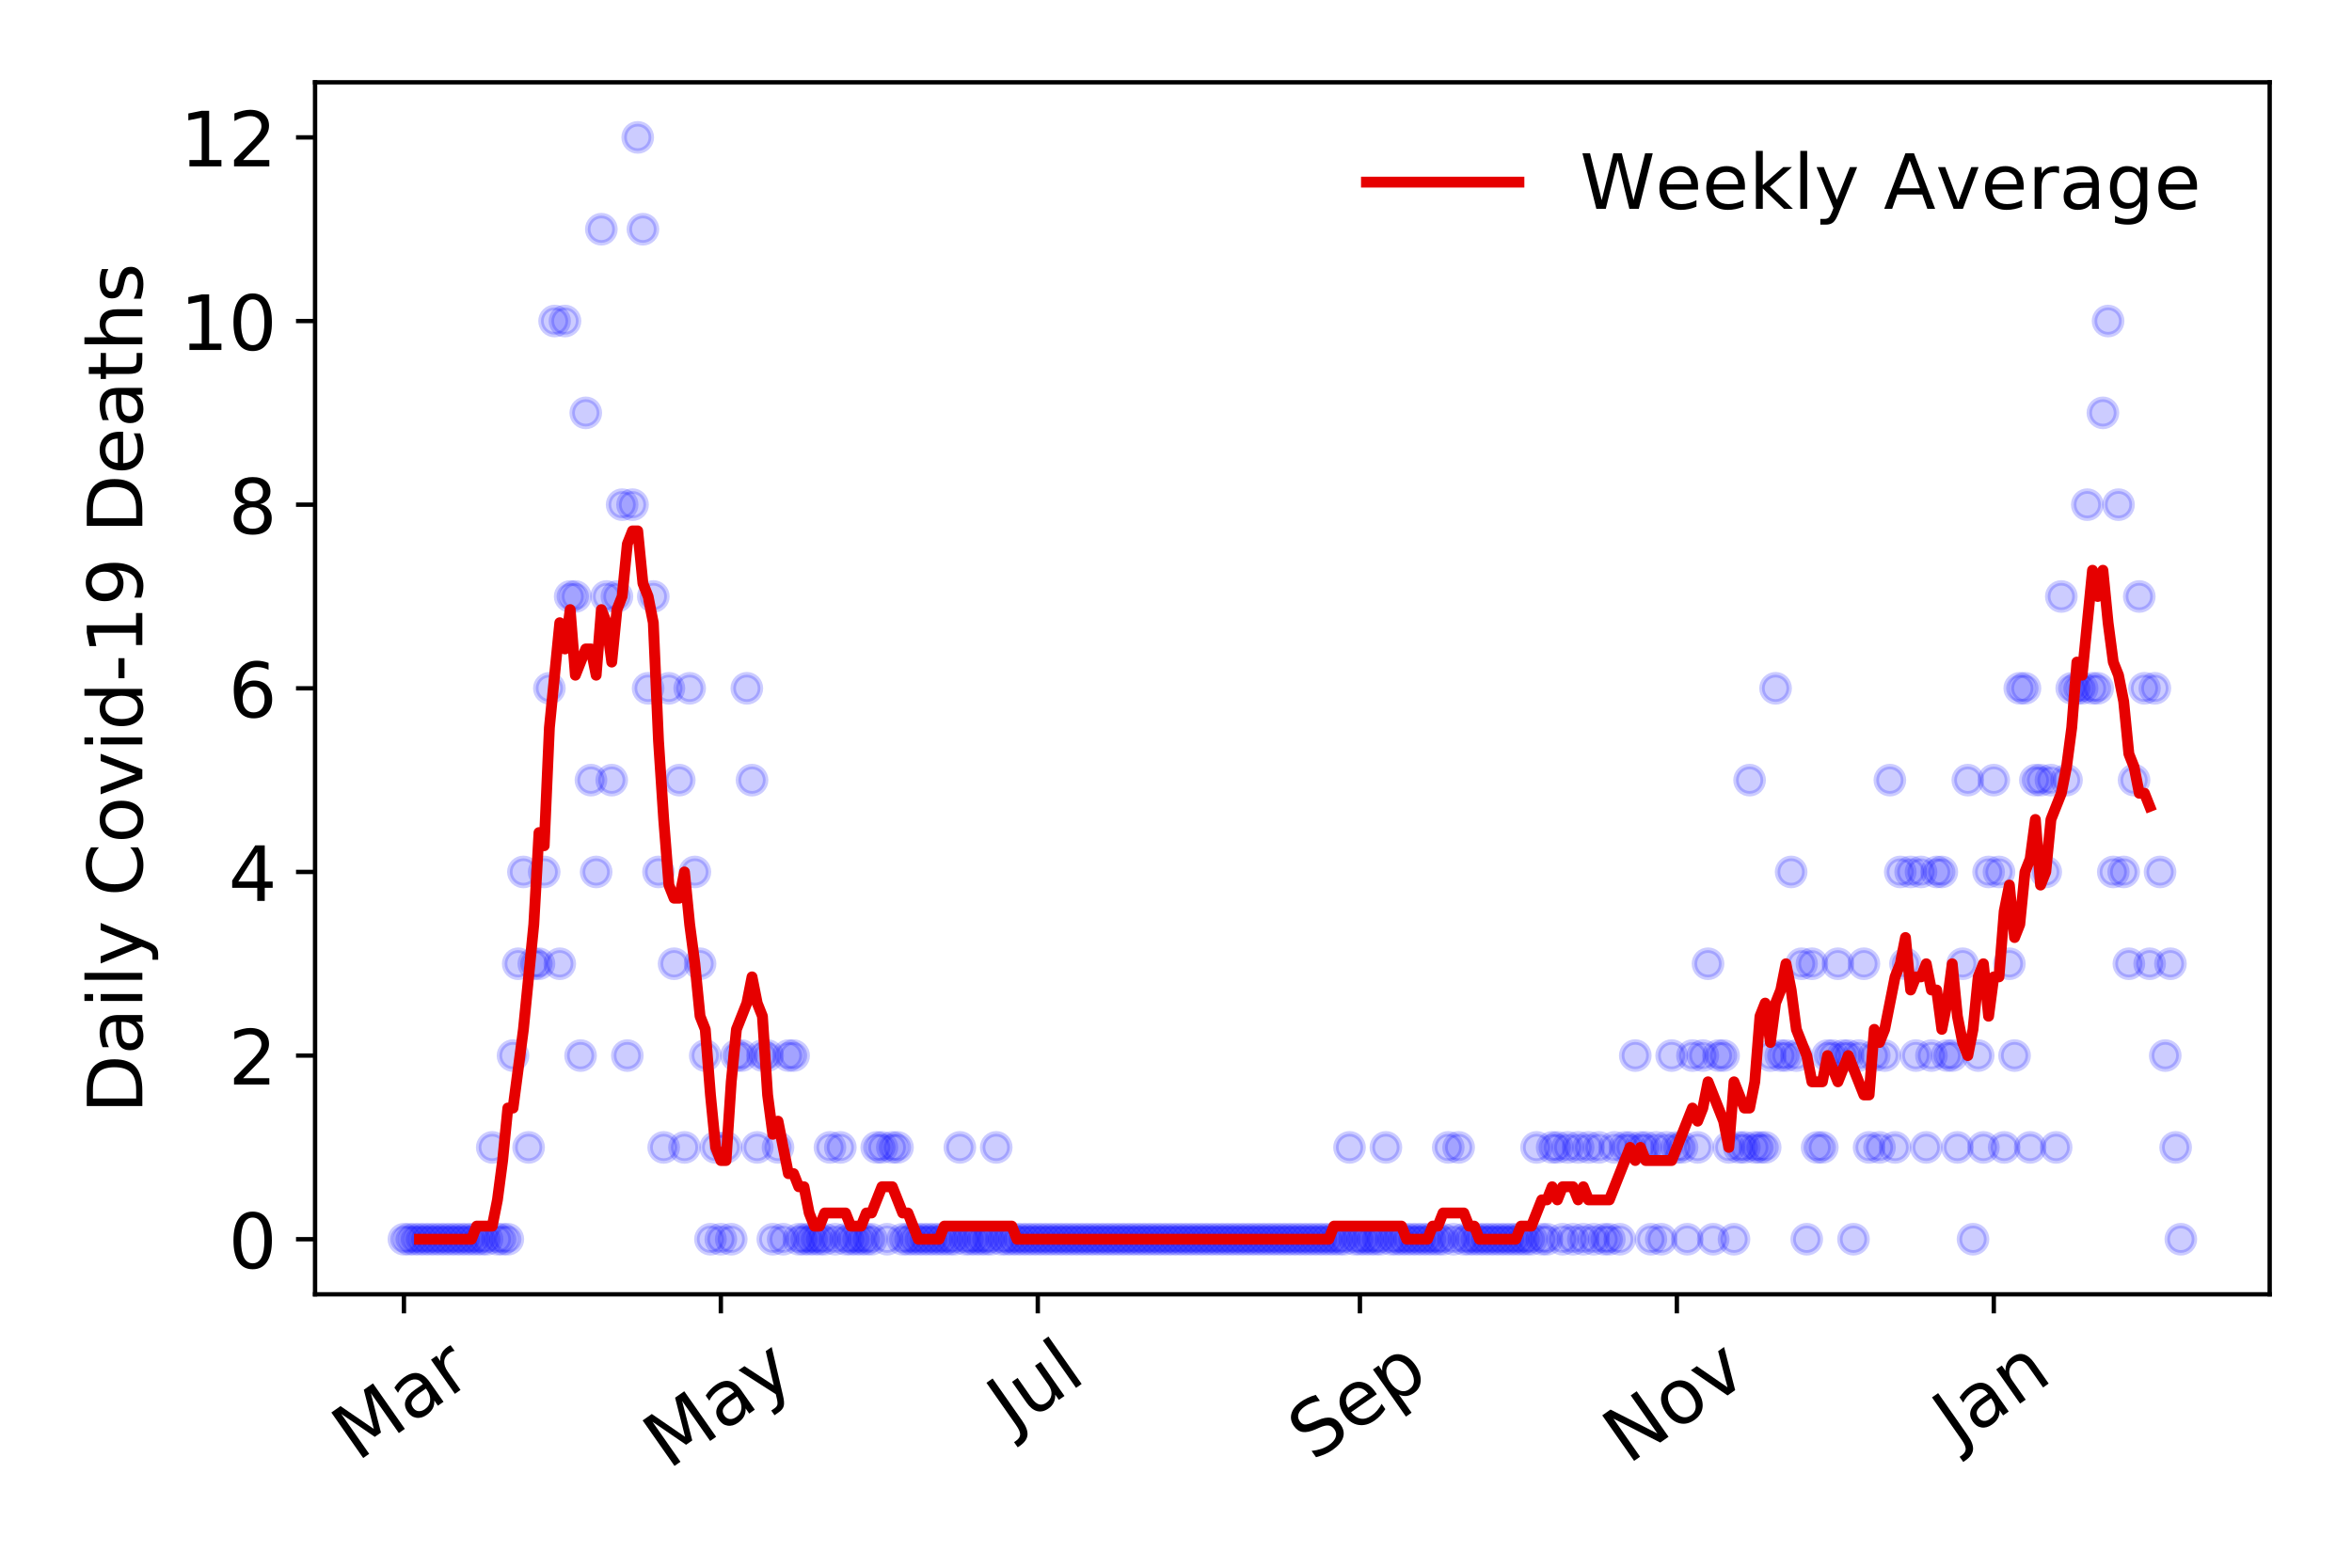 <?xml version="1.0" encoding="utf-8" standalone="no"?>
<!DOCTYPE svg PUBLIC "-//W3C//DTD SVG 1.1//EN"
  "http://www.w3.org/Graphics/SVG/1.1/DTD/svg11.dtd">
<!-- Created with matplotlib (https://matplotlib.org/) -->
<svg height="288pt" version="1.1" viewBox="0 0 432 288" width="432pt" xmlns="http://www.w3.org/2000/svg" xmlns:xlink="http://www.w3.org/1999/xlink">
 <defs>
  <style type="text/css">
*{stroke-linecap:butt;stroke-linejoin:round;}
  </style>
 </defs>
 <g id="figure_1">
  <g id="patch_1">
   <path d="M 0 288 
L 432 288 
L 432 0 
L 0 0 
z
" style="fill:#ffffff;"/>
  </g>
  <g id="axes_1">
   <g id="patch_2">
    <path d="M 57.87 237.778 
L 416.88 237.778 
L 416.88 15.12 
L 57.87 15.12 
z
" style="fill:#ffffff;"/>
   </g>
   <g id="matplotlib.axis_1">
    <g id="xtick_1">
     <g id="line2d_1">
      <defs>
       <path d="M 0 0 
L 0 3.5 
" id="mfaf086380c" style="stroke:#000000;stroke-width:0.8;"/>
      </defs>
      <g>
       <use style="stroke:#000000;stroke-width:0.8;" x="74.189" xlink:href="#mfaf086380c" y="237.778"/>
      </g>
     </g>
     <g id="text_1">
      <!-- Mar -->
      <defs>
       <path d="M 9.812 72.906 
L 24.516 72.906 
L 43.109 23.297 
L 61.812 72.906 
L 76.516 72.906 
L 76.516 0 
L 66.891 0 
L 66.891 64.016 
L 48.094 14.016 
L 38.188 14.016 
L 19.391 64.016 
L 19.391 0 
L 9.812 0 
z
" id="DejaVuSans-77"/>
       <path d="M 34.281 27.484 
Q 23.391 27.484 19.188 25 
Q 14.984 22.516 14.984 16.5 
Q 14.984 11.719 18.141 8.906 
Q 21.297 6.109 26.703 6.109 
Q 34.188 6.109 38.703 11.406 
Q 43.219 16.703 43.219 25.484 
L 43.219 27.484 
z
M 52.203 31.203 
L 52.203 0 
L 43.219 0 
L 43.219 8.297 
Q 40.141 3.328 35.547 0.953 
Q 30.953 -1.422 24.312 -1.422 
Q 15.922 -1.422 10.953 3.297 
Q 6 8.016 6 15.922 
Q 6 25.141 12.172 29.828 
Q 18.359 34.516 30.609 34.516 
L 43.219 34.516 
L 43.219 35.406 
Q 43.219 41.609 39.141 45 
Q 35.062 48.391 27.688 48.391 
Q 23 48.391 18.547 47.266 
Q 14.109 46.141 10.016 43.891 
L 10.016 52.203 
Q 14.938 54.109 19.578 55.047 
Q 24.219 56 28.609 56 
Q 40.484 56 46.344 49.844 
Q 52.203 43.703 52.203 31.203 
z
" id="DejaVuSans-97"/>
       <path d="M 41.109 46.297 
Q 39.594 47.172 37.812 47.578 
Q 36.031 48 33.891 48 
Q 26.266 48 22.188 43.047 
Q 18.109 38.094 18.109 28.812 
L 18.109 0 
L 9.078 0 
L 9.078 54.688 
L 18.109 54.688 
L 18.109 46.188 
Q 20.953 51.172 25.484 53.578 
Q 30.031 56 36.531 56 
Q 37.453 56 38.578 55.875 
Q 39.703 55.766 41.062 55.516 
z
" id="DejaVuSans-114"/>
      </defs>
      <g transform="translate(65.586 268.643)rotate(-35)scale(0.14 -0.14)">
       <use xlink:href="#DejaVuSans-77"/>
       <use x="86.279" xlink:href="#DejaVuSans-97"/>
       <use x="147.559" xlink:href="#DejaVuSans-114"/>
      </g>
     </g>
    </g>
    <g id="xtick_2">
     <g id="line2d_2">
      <g>
       <use style="stroke:#000000;stroke-width:0.8;" x="132.401" xlink:href="#mfaf086380c" y="237.778"/>
      </g>
     </g>
     <g id="text_2">
      <!-- May -->
      <defs>
       <path d="M 32.172 -5.078 
Q 28.375 -14.844 24.75 -17.812 
Q 21.141 -20.797 15.094 -20.797 
L 7.906 -20.797 
L 7.906 -13.281 
L 13.188 -13.281 
Q 16.891 -13.281 18.938 -11.516 
Q 21 -9.766 23.484 -3.219 
L 25.094 0.875 
L 2.984 54.688 
L 12.5 54.688 
L 29.594 11.922 
L 46.688 54.688 
L 56.203 54.688 
z
" id="DejaVuSans-121"/>
      </defs>
      <g transform="translate(122.762 270.094)rotate(-35)scale(0.14 -0.14)">
       <use xlink:href="#DejaVuSans-77"/>
       <use x="86.279" xlink:href="#DejaVuSans-97"/>
       <use x="147.559" xlink:href="#DejaVuSans-121"/>
      </g>
     </g>
    </g>
    <g id="xtick_3">
     <g id="line2d_3">
      <g>
       <use style="stroke:#000000;stroke-width:0.8;" x="190.614" xlink:href="#mfaf086380c" y="237.778"/>
      </g>
     </g>
     <g id="text_3">
      <!-- Jul -->
      <defs>
       <path d="M 9.812 72.906 
L 19.672 72.906 
L 19.672 5.078 
Q 19.672 -8.109 14.672 -14.062 
Q 9.672 -20.016 -1.422 -20.016 
L -5.172 -20.016 
L -5.172 -11.719 
L -2.094 -11.719 
Q 4.438 -11.719 7.125 -8.047 
Q 9.812 -4.391 9.812 5.078 
z
" id="DejaVuSans-74"/>
       <path d="M 8.5 21.578 
L 8.5 54.688 
L 17.484 54.688 
L 17.484 21.922 
Q 17.484 14.156 20.5 10.266 
Q 23.531 6.391 29.594 6.391 
Q 36.859 6.391 41.078 11.031 
Q 45.312 15.672 45.312 23.688 
L 45.312 54.688 
L 54.297 54.688 
L 54.297 0 
L 45.312 0 
L 45.312 8.406 
Q 42.047 3.422 37.719 1 
Q 33.406 -1.422 27.688 -1.422 
Q 18.266 -1.422 13.375 4.438 
Q 8.5 10.297 8.5 21.578 
z
M 31.109 56 
z
" id="DejaVuSans-117"/>
       <path d="M 9.422 75.984 
L 18.406 75.984 
L 18.406 0 
L 9.422 0 
z
" id="DejaVuSans-108"/>
      </defs>
      <g transform="translate(185.911 263.181)rotate(-35)scale(0.14 -0.14)">
       <use xlink:href="#DejaVuSans-74"/>
       <use x="29.492" xlink:href="#DejaVuSans-117"/>
       <use x="92.871" xlink:href="#DejaVuSans-108"/>
      </g>
     </g>
    </g>
    <g id="xtick_4">
     <g id="line2d_4">
      <g>
       <use style="stroke:#000000;stroke-width:0.8;" x="249.781" xlink:href="#mfaf086380c" y="237.778"/>
      </g>
     </g>
     <g id="text_4">
      <!-- Sep -->
      <defs>
       <path d="M 53.516 70.516 
L 53.516 60.891 
Q 47.906 63.578 42.922 64.891 
Q 37.938 66.219 33.297 66.219 
Q 25.25 66.219 20.875 63.094 
Q 16.5 59.969 16.5 54.203 
Q 16.5 49.359 19.406 46.891 
Q 22.312 44.438 30.422 42.922 
L 36.375 41.703 
Q 47.406 39.594 52.656 34.297 
Q 57.906 29 57.906 20.125 
Q 57.906 9.516 50.797 4.047 
Q 43.703 -1.422 29.984 -1.422 
Q 24.812 -1.422 18.969 -0.25 
Q 13.141 0.922 6.891 3.219 
L 6.891 13.375 
Q 12.891 10.016 18.656 8.297 
Q 24.422 6.594 29.984 6.594 
Q 38.422 6.594 43.016 9.906 
Q 47.609 13.234 47.609 19.391 
Q 47.609 24.75 44.312 27.781 
Q 41.016 30.812 33.5 32.328 
L 27.484 33.5 
Q 16.453 35.688 11.516 40.375 
Q 6.594 45.062 6.594 53.422 
Q 6.594 63.094 13.406 68.656 
Q 20.219 74.219 32.172 74.219 
Q 37.312 74.219 42.625 73.281 
Q 47.953 72.359 53.516 70.516 
z
" id="DejaVuSans-83"/>
       <path d="M 56.203 29.594 
L 56.203 25.203 
L 14.891 25.203 
Q 15.484 15.922 20.484 11.062 
Q 25.484 6.203 34.422 6.203 
Q 39.594 6.203 44.453 7.469 
Q 49.312 8.734 54.109 11.281 
L 54.109 2.781 
Q 49.266 0.734 44.188 -0.344 
Q 39.109 -1.422 33.891 -1.422 
Q 20.797 -1.422 13.156 6.188 
Q 5.516 13.812 5.516 26.812 
Q 5.516 40.234 12.766 48.109 
Q 20.016 56 32.328 56 
Q 43.359 56 49.781 48.891 
Q 56.203 41.797 56.203 29.594 
z
M 47.219 32.234 
Q 47.125 39.594 43.094 43.984 
Q 39.062 48.391 32.422 48.391 
Q 24.906 48.391 20.391 44.141 
Q 15.875 39.891 15.188 32.172 
z
" id="DejaVuSans-101"/>
       <path d="M 18.109 8.203 
L 18.109 -20.797 
L 9.078 -20.797 
L 9.078 54.688 
L 18.109 54.688 
L 18.109 46.391 
Q 20.953 51.266 25.266 53.625 
Q 29.594 56 35.594 56 
Q 45.562 56 51.781 48.094 
Q 58.016 40.188 58.016 27.297 
Q 58.016 14.406 51.781 6.484 
Q 45.562 -1.422 35.594 -1.422 
Q 29.594 -1.422 25.266 0.953 
Q 20.953 3.328 18.109 8.203 
z
M 48.688 27.297 
Q 48.688 37.203 44.609 42.844 
Q 40.531 48.484 33.406 48.484 
Q 26.266 48.484 22.188 42.844 
Q 18.109 37.203 18.109 27.297 
Q 18.109 17.391 22.188 11.75 
Q 26.266 6.109 33.406 6.109 
Q 40.531 6.109 44.609 11.75 
Q 48.688 17.391 48.688 27.297 
z
" id="DejaVuSans-112"/>
      </defs>
      <g transform="translate(241.188 268.629)rotate(-35)scale(0.14 -0.14)">
       <use xlink:href="#DejaVuSans-83"/>
       <use x="63.477" xlink:href="#DejaVuSans-101"/>
       <use x="125" xlink:href="#DejaVuSans-112"/>
      </g>
     </g>
    </g>
    <g id="xtick_5">
     <g id="line2d_5">
      <g>
       <use style="stroke:#000000;stroke-width:0.8;" x="307.994" xlink:href="#mfaf086380c" y="237.778"/>
      </g>
     </g>
     <g id="text_5">
      <!-- Nov -->
      <defs>
       <path d="M 9.812 72.906 
L 23.094 72.906 
L 55.422 11.922 
L 55.422 72.906 
L 64.984 72.906 
L 64.984 0 
L 51.703 0 
L 19.391 60.984 
L 19.391 0 
L 9.812 0 
z
" id="DejaVuSans-78"/>
       <path d="M 30.609 48.391 
Q 23.391 48.391 19.188 42.75 
Q 14.984 37.109 14.984 27.297 
Q 14.984 17.484 19.156 11.844 
Q 23.344 6.203 30.609 6.203 
Q 37.797 6.203 41.984 11.859 
Q 46.188 17.531 46.188 27.297 
Q 46.188 37.016 41.984 42.703 
Q 37.797 48.391 30.609 48.391 
z
M 30.609 56 
Q 42.328 56 49.016 48.375 
Q 55.719 40.766 55.719 27.297 
Q 55.719 13.875 49.016 6.219 
Q 42.328 -1.422 30.609 -1.422 
Q 18.844 -1.422 12.172 6.219 
Q 5.516 13.875 5.516 27.297 
Q 5.516 40.766 12.172 48.375 
Q 18.844 56 30.609 56 
z
" id="DejaVuSans-111"/>
       <path d="M 2.984 54.688 
L 12.5 54.688 
L 29.594 8.797 
L 46.688 54.688 
L 56.203 54.688 
L 35.688 0 
L 23.484 0 
z
" id="DejaVuSans-118"/>
      </defs>
      <g transform="translate(299.017 269.166)rotate(-35)scale(0.14 -0.14)">
       <use xlink:href="#DejaVuSans-78"/>
       <use x="74.805" xlink:href="#DejaVuSans-111"/>
       <use x="135.986" xlink:href="#DejaVuSans-118"/>
      </g>
     </g>
    </g>
    <g id="xtick_6">
     <g id="line2d_6">
      <g>
       <use style="stroke:#000000;stroke-width:0.8;" x="366.206" xlink:href="#mfaf086380c" y="237.778"/>
      </g>
     </g>
     <g id="text_6">
      <!-- Jan -->
      <defs>
       <path d="M 54.891 33.016 
L 54.891 0 
L 45.906 0 
L 45.906 32.719 
Q 45.906 40.484 42.875 44.328 
Q 39.844 48.188 33.797 48.188 
Q 26.516 48.188 22.312 43.547 
Q 18.109 38.922 18.109 30.906 
L 18.109 0 
L 9.078 0 
L 9.078 54.688 
L 18.109 54.688 
L 18.109 46.188 
Q 21.344 51.125 25.703 53.562 
Q 30.078 56 35.797 56 
Q 45.219 56 50.047 50.172 
Q 54.891 44.344 54.891 33.016 
z
" id="DejaVuSans-110"/>
      </defs>
      <g transform="translate(359.583 265.871)rotate(-35)scale(0.14 -0.14)">
       <use xlink:href="#DejaVuSans-74"/>
       <use x="29.492" xlink:href="#DejaVuSans-97"/>
       <use x="90.771" xlink:href="#DejaVuSans-110"/>
      </g>
     </g>
    </g>
   </g>
   <g id="matplotlib.axis_2">
    <g id="ytick_1">
     <g id="line2d_7">
      <defs>
       <path d="M 0 0 
L -3.5 0 
" id="m95df9489cf" style="stroke:#000000;stroke-width:0.8;"/>
      </defs>
      <g>
       <use style="stroke:#000000;stroke-width:0.8;" x="57.87" xlink:href="#m95df9489cf" y="227.657"/>
      </g>
     </g>
     <g id="text_7">
      <!-- 0 -->
      <defs>
       <path d="M 31.781 66.406 
Q 24.172 66.406 20.328 58.906 
Q 16.5 51.422 16.5 36.375 
Q 16.5 21.391 20.328 13.891 
Q 24.172 6.391 31.781 6.391 
Q 39.453 6.391 43.281 13.891 
Q 47.125 21.391 47.125 36.375 
Q 47.125 51.422 43.281 58.906 
Q 39.453 66.406 31.781 66.406 
z
M 31.781 74.219 
Q 44.047 74.219 50.516 64.516 
Q 56.984 54.828 56.984 36.375 
Q 56.984 17.969 50.516 8.266 
Q 44.047 -1.422 31.781 -1.422 
Q 19.531 -1.422 13.062 8.266 
Q 6.594 17.969 6.594 36.375 
Q 6.594 54.828 13.062 64.516 
Q 19.531 74.219 31.781 74.219 
z
" id="DejaVuSans-48"/>
      </defs>
      <g transform="translate(41.962 232.976)scale(0.14 -0.14)">
       <use xlink:href="#DejaVuSans-48"/>
      </g>
     </g>
    </g>
    <g id="ytick_2">
     <g id="line2d_8">
      <g>
       <use style="stroke:#000000;stroke-width:0.8;" x="57.87" xlink:href="#m95df9489cf" y="193.921"/>
      </g>
     </g>
     <g id="text_8">
      <!-- 2 -->
      <defs>
       <path d="M 19.188 8.297 
L 53.609 8.297 
L 53.609 0 
L 7.328 0 
L 7.328 8.297 
Q 12.938 14.109 22.625 23.891 
Q 32.328 33.688 34.812 36.531 
Q 39.547 41.844 41.422 45.531 
Q 43.312 49.219 43.312 52.781 
Q 43.312 58.594 39.234 62.25 
Q 35.156 65.922 28.609 65.922 
Q 23.969 65.922 18.812 64.312 
Q 13.672 62.703 7.812 59.422 
L 7.812 69.391 
Q 13.766 71.781 18.938 73 
Q 24.125 74.219 28.422 74.219 
Q 39.75 74.219 46.484 68.547 
Q 53.219 62.891 53.219 53.422 
Q 53.219 48.922 51.531 44.891 
Q 49.859 40.875 45.406 35.406 
Q 44.188 33.984 37.641 27.219 
Q 31.109 20.453 19.188 8.297 
z
" id="DejaVuSans-50"/>
      </defs>
      <g transform="translate(41.962 199.24)scale(0.14 -0.14)">
       <use xlink:href="#DejaVuSans-50"/>
      </g>
     </g>
    </g>
    <g id="ytick_3">
     <g id="line2d_9">
      <g>
       <use style="stroke:#000000;stroke-width:0.8;" x="57.87" xlink:href="#m95df9489cf" y="160.185"/>
      </g>
     </g>
     <g id="text_9">
      <!-- 4 -->
      <defs>
       <path d="M 37.797 64.312 
L 12.891 25.391 
L 37.797 25.391 
z
M 35.203 72.906 
L 47.609 72.906 
L 47.609 25.391 
L 58.016 25.391 
L 58.016 17.188 
L 47.609 17.188 
L 47.609 0 
L 37.797 0 
L 37.797 17.188 
L 4.891 17.188 
L 4.891 26.703 
z
" id="DejaVuSans-52"/>
      </defs>
      <g transform="translate(41.962 165.504)scale(0.14 -0.14)">
       <use xlink:href="#DejaVuSans-52"/>
      </g>
     </g>
    </g>
    <g id="ytick_4">
     <g id="line2d_10">
      <g>
       <use style="stroke:#000000;stroke-width:0.8;" x="57.87" xlink:href="#m95df9489cf" y="126.449"/>
      </g>
     </g>
     <g id="text_10">
      <!-- 6 -->
      <defs>
       <path d="M 33.016 40.375 
Q 26.375 40.375 22.484 35.828 
Q 18.609 31.297 18.609 23.391 
Q 18.609 15.531 22.484 10.953 
Q 26.375 6.391 33.016 6.391 
Q 39.656 6.391 43.531 10.953 
Q 47.406 15.531 47.406 23.391 
Q 47.406 31.297 43.531 35.828 
Q 39.656 40.375 33.016 40.375 
z
M 52.594 71.297 
L 52.594 62.312 
Q 48.875 64.062 45.094 64.984 
Q 41.312 65.922 37.594 65.922 
Q 27.828 65.922 22.672 59.328 
Q 17.531 52.734 16.797 39.406 
Q 19.672 43.656 24.016 45.922 
Q 28.375 48.188 33.594 48.188 
Q 44.578 48.188 50.953 41.516 
Q 57.328 34.859 57.328 23.391 
Q 57.328 12.156 50.688 5.359 
Q 44.047 -1.422 33.016 -1.422 
Q 20.359 -1.422 13.672 8.266 
Q 6.984 17.969 6.984 36.375 
Q 6.984 53.656 15.188 63.938 
Q 23.391 74.219 37.203 74.219 
Q 40.922 74.219 44.703 73.484 
Q 48.484 72.75 52.594 71.297 
z
" id="DejaVuSans-54"/>
      </defs>
      <g transform="translate(41.962 131.768)scale(0.14 -0.14)">
       <use xlink:href="#DejaVuSans-54"/>
      </g>
     </g>
    </g>
    <g id="ytick_5">
     <g id="line2d_11">
      <g>
       <use style="stroke:#000000;stroke-width:0.8;" x="57.87" xlink:href="#m95df9489cf" y="92.713"/>
      </g>
     </g>
     <g id="text_11">
      <!-- 8 -->
      <defs>
       <path d="M 31.781 34.625 
Q 24.75 34.625 20.719 30.859 
Q 16.703 27.094 16.703 20.516 
Q 16.703 13.922 20.719 10.156 
Q 24.75 6.391 31.781 6.391 
Q 38.812 6.391 42.859 10.172 
Q 46.922 13.969 46.922 20.516 
Q 46.922 27.094 42.891 30.859 
Q 38.875 34.625 31.781 34.625 
z
M 21.922 38.812 
Q 15.578 40.375 12.031 44.719 
Q 8.5 49.078 8.5 55.328 
Q 8.5 64.062 14.719 69.141 
Q 20.953 74.219 31.781 74.219 
Q 42.672 74.219 48.875 69.141 
Q 55.078 64.062 55.078 55.328 
Q 55.078 49.078 51.531 44.719 
Q 48 40.375 41.703 38.812 
Q 48.828 37.156 52.797 32.312 
Q 56.781 27.484 56.781 20.516 
Q 56.781 9.906 50.312 4.234 
Q 43.844 -1.422 31.781 -1.422 
Q 19.734 -1.422 13.25 4.234 
Q 6.781 9.906 6.781 20.516 
Q 6.781 27.484 10.781 32.312 
Q 14.797 37.156 21.922 38.812 
z
M 18.312 54.391 
Q 18.312 48.734 21.844 45.562 
Q 25.391 42.391 31.781 42.391 
Q 38.141 42.391 41.719 45.562 
Q 45.312 48.734 45.312 54.391 
Q 45.312 60.062 41.719 63.234 
Q 38.141 66.406 31.781 66.406 
Q 25.391 66.406 21.844 63.234 
Q 18.312 60.062 18.312 54.391 
z
" id="DejaVuSans-56"/>
      </defs>
      <g transform="translate(41.962 98.032)scale(0.14 -0.14)">
       <use xlink:href="#DejaVuSans-56"/>
      </g>
     </g>
    </g>
    <g id="ytick_6">
     <g id="line2d_12">
      <g>
       <use style="stroke:#000000;stroke-width:0.8;" x="57.87" xlink:href="#m95df9489cf" y="58.977"/>
      </g>
     </g>
     <g id="text_12">
      <!-- 10 -->
      <defs>
       <path d="M 12.406 8.297 
L 28.516 8.297 
L 28.516 63.922 
L 10.984 60.406 
L 10.984 69.391 
L 28.422 72.906 
L 38.281 72.906 
L 38.281 8.297 
L 54.391 8.297 
L 54.391 0 
L 12.406 0 
z
" id="DejaVuSans-49"/>
      </defs>
      <g transform="translate(33.055 64.296)scale(0.14 -0.14)">
       <use xlink:href="#DejaVuSans-49"/>
       <use x="63.623" xlink:href="#DejaVuSans-48"/>
      </g>
     </g>
    </g>
    <g id="ytick_7">
     <g id="line2d_13">
      <g>
       <use style="stroke:#000000;stroke-width:0.8;" x="57.87" xlink:href="#m95df9489cf" y="25.241"/>
      </g>
     </g>
     <g id="text_13">
      <!-- 12 -->
      <g transform="translate(33.055 30.56)scale(0.14 -0.14)">
       <use xlink:href="#DejaVuSans-49"/>
       <use x="63.623" xlink:href="#DejaVuSans-50"/>
      </g>
     </g>
    </g>
    <g id="text_14">
     <!-- Daily Covid-19 Deaths -->
     <defs>
      <path d="M 19.672 64.797 
L 19.672 8.109 
L 31.594 8.109 
Q 46.688 8.109 53.688 14.938 
Q 60.688 21.781 60.688 36.531 
Q 60.688 51.172 53.688 57.984 
Q 46.688 64.797 31.594 64.797 
z
M 9.812 72.906 
L 30.078 72.906 
Q 51.266 72.906 61.172 64.094 
Q 71.094 55.281 71.094 36.531 
Q 71.094 17.672 61.125 8.828 
Q 51.172 0 30.078 0 
L 9.812 0 
z
" id="DejaVuSans-68"/>
      <path d="M 9.422 54.688 
L 18.406 54.688 
L 18.406 0 
L 9.422 0 
z
M 9.422 75.984 
L 18.406 75.984 
L 18.406 64.594 
L 9.422 64.594 
z
" id="DejaVuSans-105"/>
      <path id="DejaVuSans-32"/>
      <path d="M 64.406 67.281 
L 64.406 56.891 
Q 59.422 61.531 53.781 63.812 
Q 48.141 66.109 41.797 66.109 
Q 29.297 66.109 22.656 58.469 
Q 16.016 50.828 16.016 36.375 
Q 16.016 21.969 22.656 14.328 
Q 29.297 6.688 41.797 6.688 
Q 48.141 6.688 53.781 8.984 
Q 59.422 11.281 64.406 15.922 
L 64.406 5.609 
Q 59.234 2.094 53.438 0.328 
Q 47.656 -1.422 41.219 -1.422 
Q 24.656 -1.422 15.125 8.703 
Q 5.609 18.844 5.609 36.375 
Q 5.609 53.953 15.125 64.078 
Q 24.656 74.219 41.219 74.219 
Q 47.75 74.219 53.531 72.484 
Q 59.328 70.75 64.406 67.281 
z
" id="DejaVuSans-67"/>
      <path d="M 45.406 46.391 
L 45.406 75.984 
L 54.391 75.984 
L 54.391 0 
L 45.406 0 
L 45.406 8.203 
Q 42.578 3.328 38.25 0.953 
Q 33.938 -1.422 27.875 -1.422 
Q 17.969 -1.422 11.734 6.484 
Q 5.516 14.406 5.516 27.297 
Q 5.516 40.188 11.734 48.094 
Q 17.969 56 27.875 56 
Q 33.938 56 38.25 53.625 
Q 42.578 51.266 45.406 46.391 
z
M 14.797 27.297 
Q 14.797 17.391 18.875 11.75 
Q 22.953 6.109 30.078 6.109 
Q 37.203 6.109 41.297 11.75 
Q 45.406 17.391 45.406 27.297 
Q 45.406 37.203 41.297 42.844 
Q 37.203 48.484 30.078 48.484 
Q 22.953 48.484 18.875 42.844 
Q 14.797 37.203 14.797 27.297 
z
" id="DejaVuSans-100"/>
      <path d="M 4.891 31.391 
L 31.203 31.391 
L 31.203 23.391 
L 4.891 23.391 
z
" id="DejaVuSans-45"/>
      <path d="M 10.984 1.516 
L 10.984 10.5 
Q 14.703 8.734 18.5 7.812 
Q 22.312 6.891 25.984 6.891 
Q 35.75 6.891 40.891 13.453 
Q 46.047 20.016 46.781 33.406 
Q 43.953 29.203 39.594 26.953 
Q 35.25 24.703 29.984 24.703 
Q 19.047 24.703 12.672 31.312 
Q 6.297 37.938 6.297 49.422 
Q 6.297 60.641 12.938 67.422 
Q 19.578 74.219 30.609 74.219 
Q 43.266 74.219 49.922 64.516 
Q 56.594 54.828 56.594 36.375 
Q 56.594 19.141 48.406 8.859 
Q 40.234 -1.422 26.422 -1.422 
Q 22.703 -1.422 18.891 -0.688 
Q 15.094 0.047 10.984 1.516 
z
M 30.609 32.422 
Q 37.25 32.422 41.125 36.953 
Q 45.016 41.5 45.016 49.422 
Q 45.016 57.281 41.125 61.844 
Q 37.25 66.406 30.609 66.406 
Q 23.969 66.406 20.094 61.844 
Q 16.219 57.281 16.219 49.422 
Q 16.219 41.5 20.094 36.953 
Q 23.969 32.422 30.609 32.422 
z
" id="DejaVuSans-57"/>
      <path d="M 18.312 70.219 
L 18.312 54.688 
L 36.812 54.688 
L 36.812 47.703 
L 18.312 47.703 
L 18.312 18.016 
Q 18.312 11.328 20.141 9.422 
Q 21.969 7.516 27.594 7.516 
L 36.812 7.516 
L 36.812 0 
L 27.594 0 
Q 17.188 0 13.234 3.875 
Q 9.281 7.766 9.281 18.016 
L 9.281 47.703 
L 2.688 47.703 
L 2.688 54.688 
L 9.281 54.688 
L 9.281 70.219 
z
" id="DejaVuSans-116"/>
      <path d="M 54.891 33.016 
L 54.891 0 
L 45.906 0 
L 45.906 32.719 
Q 45.906 40.484 42.875 44.328 
Q 39.844 48.188 33.797 48.188 
Q 26.516 48.188 22.312 43.547 
Q 18.109 38.922 18.109 30.906 
L 18.109 0 
L 9.078 0 
L 9.078 75.984 
L 18.109 75.984 
L 18.109 46.188 
Q 21.344 51.125 25.703 53.562 
Q 30.078 56 35.797 56 
Q 45.219 56 50.047 50.172 
Q 54.891 44.344 54.891 33.016 
z
" id="DejaVuSans-104"/>
      <path d="M 44.281 53.078 
L 44.281 44.578 
Q 40.484 46.531 36.375 47.5 
Q 32.281 48.484 27.875 48.484 
Q 21.188 48.484 17.844 46.438 
Q 14.5 44.391 14.5 40.281 
Q 14.5 37.156 16.891 35.375 
Q 19.281 33.594 26.516 31.984 
L 29.594 31.297 
Q 39.156 29.25 43.188 25.516 
Q 47.219 21.781 47.219 15.094 
Q 47.219 7.469 41.188 3.016 
Q 35.156 -1.422 24.609 -1.422 
Q 20.219 -1.422 15.453 -0.562 
Q 10.688 0.297 5.422 2 
L 5.422 11.281 
Q 10.406 8.688 15.234 7.391 
Q 20.062 6.109 24.812 6.109 
Q 31.156 6.109 34.562 8.281 
Q 37.984 10.453 37.984 14.406 
Q 37.984 18.062 35.516 20.016 
Q 33.062 21.969 24.703 23.781 
L 21.578 24.516 
Q 13.234 26.266 9.516 29.906 
Q 5.812 33.547 5.812 39.891 
Q 5.812 47.609 11.281 51.797 
Q 16.75 56 26.812 56 
Q 31.781 56 36.172 55.266 
Q 40.578 54.547 44.281 53.078 
z
" id="DejaVuSans-115"/>
     </defs>
     <g transform="translate(26.143 204.56)rotate(-90)scale(0.14 -0.14)">
      <use xlink:href="#DejaVuSans-68"/>
      <use x="77.002" xlink:href="#DejaVuSans-97"/>
      <use x="138.281" xlink:href="#DejaVuSans-105"/>
      <use x="166.064" xlink:href="#DejaVuSans-108"/>
      <use x="193.848" xlink:href="#DejaVuSans-121"/>
      <use x="253.027" xlink:href="#DejaVuSans-32"/>
      <use x="284.814" xlink:href="#DejaVuSans-67"/>
      <use x="354.639" xlink:href="#DejaVuSans-111"/>
      <use x="415.82" xlink:href="#DejaVuSans-118"/>
      <use x="475" xlink:href="#DejaVuSans-105"/>
      <use x="502.783" xlink:href="#DejaVuSans-100"/>
      <use x="566.26" xlink:href="#DejaVuSans-45"/>
      <use x="602.344" xlink:href="#DejaVuSans-49"/>
      <use x="665.967" xlink:href="#DejaVuSans-57"/>
      <use x="729.59" xlink:href="#DejaVuSans-32"/>
      <use x="761.377" xlink:href="#DejaVuSans-68"/>
      <use x="838.379" xlink:href="#DejaVuSans-101"/>
      <use x="899.902" xlink:href="#DejaVuSans-97"/>
      <use x="961.182" xlink:href="#DejaVuSans-116"/>
      <use x="1000.391" xlink:href="#DejaVuSans-104"/>
      <use x="1063.77" xlink:href="#DejaVuSans-115"/>
     </g>
    </g>
   </g>
   <g id="line2d_14">
    <defs>
     <path d="M 0 2.5 
C 0.663 2.5 1.299 2.237 1.768 1.768 
C 2.237 1.299 2.5 0.663 2.5 0 
C 2.5 -0.663 2.237 -1.299 1.768 -1.768 
C 1.299 -2.237 0.663 -2.5 0 -2.5 
C -0.663 -2.5 -1.299 -2.237 -1.768 -1.768 
C -2.237 -1.299 -2.5 -0.663 -2.5 0 
C -2.5 0.663 -2.237 1.299 -1.768 1.768 
C -1.299 2.237 -0.663 2.5 0 2.5 
z
" id="ma04ab1db1b" style="stroke:#0000ff;stroke-opacity:0.2;"/>
    </defs>
    <g clip-path="url(#p331b448e13)">
     <use style="fill:#0000ff;fill-opacity:0.2;stroke:#0000ff;stroke-opacity:0.2;" x="74.189" xlink:href="#ma04ab1db1b" y="227.657"/>
     <use style="fill:#0000ff;fill-opacity:0.2;stroke:#0000ff;stroke-opacity:0.2;" x="75.143" xlink:href="#ma04ab1db1b" y="227.657"/>
     <use style="fill:#0000ff;fill-opacity:0.2;stroke:#0000ff;stroke-opacity:0.2;" x="76.097" xlink:href="#ma04ab1db1b" y="227.657"/>
     <use style="fill:#0000ff;fill-opacity:0.2;stroke:#0000ff;stroke-opacity:0.2;" x="77.052" xlink:href="#ma04ab1db1b" y="227.657"/>
     <use style="fill:#0000ff;fill-opacity:0.2;stroke:#0000ff;stroke-opacity:0.2;" x="78.006" xlink:href="#ma04ab1db1b" y="227.657"/>
     <use style="fill:#0000ff;fill-opacity:0.2;stroke:#0000ff;stroke-opacity:0.2;" x="78.96" xlink:href="#ma04ab1db1b" y="227.657"/>
     <use style="fill:#0000ff;fill-opacity:0.2;stroke:#0000ff;stroke-opacity:0.2;" x="79.914" xlink:href="#ma04ab1db1b" y="227.657"/>
     <use style="fill:#0000ff;fill-opacity:0.2;stroke:#0000ff;stroke-opacity:0.2;" x="80.869" xlink:href="#ma04ab1db1b" y="227.657"/>
     <use style="fill:#0000ff;fill-opacity:0.2;stroke:#0000ff;stroke-opacity:0.2;" x="81.823" xlink:href="#ma04ab1db1b" y="227.657"/>
     <use style="fill:#0000ff;fill-opacity:0.2;stroke:#0000ff;stroke-opacity:0.2;" x="82.777" xlink:href="#ma04ab1db1b" y="227.657"/>
     <use style="fill:#0000ff;fill-opacity:0.2;stroke:#0000ff;stroke-opacity:0.2;" x="83.732" xlink:href="#ma04ab1db1b" y="227.657"/>
     <use style="fill:#0000ff;fill-opacity:0.2;stroke:#0000ff;stroke-opacity:0.2;" x="84.686" xlink:href="#ma04ab1db1b" y="227.657"/>
     <use style="fill:#0000ff;fill-opacity:0.2;stroke:#0000ff;stroke-opacity:0.2;" x="85.64" xlink:href="#ma04ab1db1b" y="227.657"/>
     <use style="fill:#0000ff;fill-opacity:0.2;stroke:#0000ff;stroke-opacity:0.2;" x="86.595" xlink:href="#ma04ab1db1b" y="227.657"/>
     <use style="fill:#0000ff;fill-opacity:0.2;stroke:#0000ff;stroke-opacity:0.2;" x="87.549" xlink:href="#ma04ab1db1b" y="227.657"/>
     <use style="fill:#0000ff;fill-opacity:0.2;stroke:#0000ff;stroke-opacity:0.2;" x="88.503" xlink:href="#ma04ab1db1b" y="227.657"/>
     <use style="fill:#0000ff;fill-opacity:0.2;stroke:#0000ff;stroke-opacity:0.2;" x="89.458" xlink:href="#ma04ab1db1b" y="227.657"/>
     <use style="fill:#0000ff;fill-opacity:0.2;stroke:#0000ff;stroke-opacity:0.2;" x="90.412" xlink:href="#ma04ab1db1b" y="210.789"/>
     <use style="fill:#0000ff;fill-opacity:0.2;stroke:#0000ff;stroke-opacity:0.2;" x="91.366" xlink:href="#ma04ab1db1b" y="227.657"/>
     <use style="fill:#0000ff;fill-opacity:0.2;stroke:#0000ff;stroke-opacity:0.2;" x="92.32" xlink:href="#ma04ab1db1b" y="227.657"/>
     <use style="fill:#0000ff;fill-opacity:0.2;stroke:#0000ff;stroke-opacity:0.2;" x="93.275" xlink:href="#ma04ab1db1b" y="227.657"/>
     <use style="fill:#0000ff;fill-opacity:0.2;stroke:#0000ff;stroke-opacity:0.2;" x="94.229" xlink:href="#ma04ab1db1b" y="193.921"/>
     <use style="fill:#0000ff;fill-opacity:0.2;stroke:#0000ff;stroke-opacity:0.2;" x="95.183" xlink:href="#ma04ab1db1b" y="177.053"/>
     <use style="fill:#0000ff;fill-opacity:0.2;stroke:#0000ff;stroke-opacity:0.2;" x="96.138" xlink:href="#ma04ab1db1b" y="160.185"/>
     <use style="fill:#0000ff;fill-opacity:0.2;stroke:#0000ff;stroke-opacity:0.2;" x="97.092" xlink:href="#ma04ab1db1b" y="210.789"/>
     <use style="fill:#0000ff;fill-opacity:0.2;stroke:#0000ff;stroke-opacity:0.2;" x="98.046" xlink:href="#ma04ab1db1b" y="177.053"/>
     <use style="fill:#0000ff;fill-opacity:0.2;stroke:#0000ff;stroke-opacity:0.2;" x="99.001" xlink:href="#ma04ab1db1b" y="177.053"/>
     <use style="fill:#0000ff;fill-opacity:0.2;stroke:#0000ff;stroke-opacity:0.2;" x="99.955" xlink:href="#ma04ab1db1b" y="160.185"/>
     <use style="fill:#0000ff;fill-opacity:0.2;stroke:#0000ff;stroke-opacity:0.2;" x="100.909" xlink:href="#ma04ab1db1b" y="126.449"/>
     <use style="fill:#0000ff;fill-opacity:0.2;stroke:#0000ff;stroke-opacity:0.2;" x="101.864" xlink:href="#ma04ab1db1b" y="58.977"/>
     <use style="fill:#0000ff;fill-opacity:0.2;stroke:#0000ff;stroke-opacity:0.2;" x="102.818" xlink:href="#ma04ab1db1b" y="177.053"/>
     <use style="fill:#0000ff;fill-opacity:0.2;stroke:#0000ff;stroke-opacity:0.2;" x="103.772" xlink:href="#ma04ab1db1b" y="58.977"/>
     <use style="fill:#0000ff;fill-opacity:0.2;stroke:#0000ff;stroke-opacity:0.2;" x="104.726" xlink:href="#ma04ab1db1b" y="109.581"/>
     <use style="fill:#0000ff;fill-opacity:0.2;stroke:#0000ff;stroke-opacity:0.2;" x="105.681" xlink:href="#ma04ab1db1b" y="109.581"/>
     <use style="fill:#0000ff;fill-opacity:0.2;stroke:#0000ff;stroke-opacity:0.2;" x="106.635" xlink:href="#ma04ab1db1b" y="193.921"/>
     <use style="fill:#0000ff;fill-opacity:0.2;stroke:#0000ff;stroke-opacity:0.2;" x="107.589" xlink:href="#ma04ab1db1b" y="75.845"/>
     <use style="fill:#0000ff;fill-opacity:0.2;stroke:#0000ff;stroke-opacity:0.2;" x="108.544" xlink:href="#ma04ab1db1b" y="143.317"/>
     <use style="fill:#0000ff;fill-opacity:0.2;stroke:#0000ff;stroke-opacity:0.2;" x="109.498" xlink:href="#ma04ab1db1b" y="160.185"/>
     <use style="fill:#0000ff;fill-opacity:0.2;stroke:#0000ff;stroke-opacity:0.2;" x="110.452" xlink:href="#ma04ab1db1b" y="42.109"/>
     <use style="fill:#0000ff;fill-opacity:0.2;stroke:#0000ff;stroke-opacity:0.2;" x="111.407" xlink:href="#ma04ab1db1b" y="109.581"/>
     <use style="fill:#0000ff;fill-opacity:0.2;stroke:#0000ff;stroke-opacity:0.2;" x="112.361" xlink:href="#ma04ab1db1b" y="143.317"/>
     <use style="fill:#0000ff;fill-opacity:0.2;stroke:#0000ff;stroke-opacity:0.2;" x="113.315" xlink:href="#ma04ab1db1b" y="109.581"/>
     <use style="fill:#0000ff;fill-opacity:0.2;stroke:#0000ff;stroke-opacity:0.2;" x="114.269" xlink:href="#ma04ab1db1b" y="92.713"/>
     <use style="fill:#0000ff;fill-opacity:0.2;stroke:#0000ff;stroke-opacity:0.2;" x="115.224" xlink:href="#ma04ab1db1b" y="193.921"/>
     <use style="fill:#0000ff;fill-opacity:0.2;stroke:#0000ff;stroke-opacity:0.2;" x="116.178" xlink:href="#ma04ab1db1b" y="92.713"/>
     <use style="fill:#0000ff;fill-opacity:0.2;stroke:#0000ff;stroke-opacity:0.2;" x="117.132" xlink:href="#ma04ab1db1b" y="25.241"/>
     <use style="fill:#0000ff;fill-opacity:0.2;stroke:#0000ff;stroke-opacity:0.2;" x="118.087" xlink:href="#ma04ab1db1b" y="42.109"/>
     <use style="fill:#0000ff;fill-opacity:0.2;stroke:#0000ff;stroke-opacity:0.2;" x="119.041" xlink:href="#ma04ab1db1b" y="126.449"/>
     <use style="fill:#0000ff;fill-opacity:0.2;stroke:#0000ff;stroke-opacity:0.2;" x="119.995" xlink:href="#ma04ab1db1b" y="109.581"/>
     <use style="fill:#0000ff;fill-opacity:0.2;stroke:#0000ff;stroke-opacity:0.2;" x="120.95" xlink:href="#ma04ab1db1b" y="160.185"/>
     <use style="fill:#0000ff;fill-opacity:0.2;stroke:#0000ff;stroke-opacity:0.2;" x="121.904" xlink:href="#ma04ab1db1b" y="210.789"/>
     <use style="fill:#0000ff;fill-opacity:0.2;stroke:#0000ff;stroke-opacity:0.2;" x="122.858" xlink:href="#ma04ab1db1b" y="126.449"/>
     <use style="fill:#0000ff;fill-opacity:0.2;stroke:#0000ff;stroke-opacity:0.2;" x="123.813" xlink:href="#ma04ab1db1b" y="177.053"/>
     <use style="fill:#0000ff;fill-opacity:0.2;stroke:#0000ff;stroke-opacity:0.2;" x="124.767" xlink:href="#ma04ab1db1b" y="143.317"/>
     <use style="fill:#0000ff;fill-opacity:0.2;stroke:#0000ff;stroke-opacity:0.2;" x="125.721" xlink:href="#ma04ab1db1b" y="210.789"/>
     <use style="fill:#0000ff;fill-opacity:0.2;stroke:#0000ff;stroke-opacity:0.2;" x="126.675" xlink:href="#ma04ab1db1b" y="126.449"/>
     <use style="fill:#0000ff;fill-opacity:0.2;stroke:#0000ff;stroke-opacity:0.2;" x="127.63" xlink:href="#ma04ab1db1b" y="160.185"/>
     <use style="fill:#0000ff;fill-opacity:0.2;stroke:#0000ff;stroke-opacity:0.2;" x="128.584" xlink:href="#ma04ab1db1b" y="177.053"/>
     <use style="fill:#0000ff;fill-opacity:0.2;stroke:#0000ff;stroke-opacity:0.2;" x="129.538" xlink:href="#ma04ab1db1b" y="193.921"/>
     <use style="fill:#0000ff;fill-opacity:0.2;stroke:#0000ff;stroke-opacity:0.2;" x="130.493" xlink:href="#ma04ab1db1b" y="227.657"/>
     <use style="fill:#0000ff;fill-opacity:0.2;stroke:#0000ff;stroke-opacity:0.2;" x="131.447" xlink:href="#ma04ab1db1b" y="210.789"/>
     <use style="fill:#0000ff;fill-opacity:0.2;stroke:#0000ff;stroke-opacity:0.2;" x="132.401" xlink:href="#ma04ab1db1b" y="227.657"/>
     <use style="fill:#0000ff;fill-opacity:0.2;stroke:#0000ff;stroke-opacity:0.2;" x="133.356" xlink:href="#ma04ab1db1b" y="210.789"/>
     <use style="fill:#0000ff;fill-opacity:0.2;stroke:#0000ff;stroke-opacity:0.2;" x="134.31" xlink:href="#ma04ab1db1b" y="227.657"/>
     <use style="fill:#0000ff;fill-opacity:0.2;stroke:#0000ff;stroke-opacity:0.2;" x="135.264" xlink:href="#ma04ab1db1b" y="193.921"/>
     <use style="fill:#0000ff;fill-opacity:0.2;stroke:#0000ff;stroke-opacity:0.2;" x="136.219" xlink:href="#ma04ab1db1b" y="193.921"/>
     <use style="fill:#0000ff;fill-opacity:0.2;stroke:#0000ff;stroke-opacity:0.2;" x="137.173" xlink:href="#ma04ab1db1b" y="126.449"/>
     <use style="fill:#0000ff;fill-opacity:0.2;stroke:#0000ff;stroke-opacity:0.2;" x="138.127" xlink:href="#ma04ab1db1b" y="143.317"/>
     <use style="fill:#0000ff;fill-opacity:0.2;stroke:#0000ff;stroke-opacity:0.2;" x="139.081" xlink:href="#ma04ab1db1b" y="210.789"/>
     <use style="fill:#0000ff;fill-opacity:0.2;stroke:#0000ff;stroke-opacity:0.2;" x="140.036" xlink:href="#ma04ab1db1b" y="193.921"/>
     <use style="fill:#0000ff;fill-opacity:0.2;stroke:#0000ff;stroke-opacity:0.2;" x="140.99" xlink:href="#ma04ab1db1b" y="193.921"/>
     <use style="fill:#0000ff;fill-opacity:0.2;stroke:#0000ff;stroke-opacity:0.2;" x="141.944" xlink:href="#ma04ab1db1b" y="227.657"/>
     <use style="fill:#0000ff;fill-opacity:0.2;stroke:#0000ff;stroke-opacity:0.2;" x="142.899" xlink:href="#ma04ab1db1b" y="210.789"/>
     <use style="fill:#0000ff;fill-opacity:0.2;stroke:#0000ff;stroke-opacity:0.2;" x="143.853" xlink:href="#ma04ab1db1b" y="227.657"/>
     <use style="fill:#0000ff;fill-opacity:0.2;stroke:#0000ff;stroke-opacity:0.2;" x="144.807" xlink:href="#ma04ab1db1b" y="193.921"/>
     <use style="fill:#0000ff;fill-opacity:0.2;stroke:#0000ff;stroke-opacity:0.2;" x="145.762" xlink:href="#ma04ab1db1b" y="193.921"/>
     <use style="fill:#0000ff;fill-opacity:0.2;stroke:#0000ff;stroke-opacity:0.2;" x="146.716" xlink:href="#ma04ab1db1b" y="227.657"/>
     <use style="fill:#0000ff;fill-opacity:0.2;stroke:#0000ff;stroke-opacity:0.2;" x="147.67" xlink:href="#ma04ab1db1b" y="227.657"/>
     <use style="fill:#0000ff;fill-opacity:0.2;stroke:#0000ff;stroke-opacity:0.2;" x="148.625" xlink:href="#ma04ab1db1b" y="227.657"/>
     <use style="fill:#0000ff;fill-opacity:0.2;stroke:#0000ff;stroke-opacity:0.2;" x="149.579" xlink:href="#ma04ab1db1b" y="227.657"/>
     <use style="fill:#0000ff;fill-opacity:0.2;stroke:#0000ff;stroke-opacity:0.2;" x="150.533" xlink:href="#ma04ab1db1b" y="227.657"/>
     <use style="fill:#0000ff;fill-opacity:0.2;stroke:#0000ff;stroke-opacity:0.2;" x="151.487" xlink:href="#ma04ab1db1b" y="227.657"/>
     <use style="fill:#0000ff;fill-opacity:0.2;stroke:#0000ff;stroke-opacity:0.2;" x="152.442" xlink:href="#ma04ab1db1b" y="210.789"/>
     <use style="fill:#0000ff;fill-opacity:0.2;stroke:#0000ff;stroke-opacity:0.2;" x="153.396" xlink:href="#ma04ab1db1b" y="227.657"/>
     <use style="fill:#0000ff;fill-opacity:0.2;stroke:#0000ff;stroke-opacity:0.2;" x="154.35" xlink:href="#ma04ab1db1b" y="210.789"/>
     <use style="fill:#0000ff;fill-opacity:0.2;stroke:#0000ff;stroke-opacity:0.2;" x="155.305" xlink:href="#ma04ab1db1b" y="227.657"/>
     <use style="fill:#0000ff;fill-opacity:0.2;stroke:#0000ff;stroke-opacity:0.2;" x="156.259" xlink:href="#ma04ab1db1b" y="227.657"/>
     <use style="fill:#0000ff;fill-opacity:0.2;stroke:#0000ff;stroke-opacity:0.2;" x="157.213" xlink:href="#ma04ab1db1b" y="227.657"/>
     <use style="fill:#0000ff;fill-opacity:0.2;stroke:#0000ff;stroke-opacity:0.2;" x="158.168" xlink:href="#ma04ab1db1b" y="227.657"/>
     <use style="fill:#0000ff;fill-opacity:0.2;stroke:#0000ff;stroke-opacity:0.2;" x="159.122" xlink:href="#ma04ab1db1b" y="227.657"/>
     <use style="fill:#0000ff;fill-opacity:0.2;stroke:#0000ff;stroke-opacity:0.2;" x="160.076" xlink:href="#ma04ab1db1b" y="227.657"/>
     <use style="fill:#0000ff;fill-opacity:0.2;stroke:#0000ff;stroke-opacity:0.2;" x="161.031" xlink:href="#ma04ab1db1b" y="210.789"/>
     <use style="fill:#0000ff;fill-opacity:0.2;stroke:#0000ff;stroke-opacity:0.2;" x="161.985" xlink:href="#ma04ab1db1b" y="210.789"/>
     <use style="fill:#0000ff;fill-opacity:0.2;stroke:#0000ff;stroke-opacity:0.2;" x="162.939" xlink:href="#ma04ab1db1b" y="227.657"/>
     <use style="fill:#0000ff;fill-opacity:0.2;stroke:#0000ff;stroke-opacity:0.2;" x="163.893" xlink:href="#ma04ab1db1b" y="210.789"/>
     <use style="fill:#0000ff;fill-opacity:0.2;stroke:#0000ff;stroke-opacity:0.2;" x="164.848" xlink:href="#ma04ab1db1b" y="210.789"/>
     <use style="fill:#0000ff;fill-opacity:0.2;stroke:#0000ff;stroke-opacity:0.2;" x="165.802" xlink:href="#ma04ab1db1b" y="227.657"/>
     <use style="fill:#0000ff;fill-opacity:0.2;stroke:#0000ff;stroke-opacity:0.2;" x="166.756" xlink:href="#ma04ab1db1b" y="227.657"/>
     <use style="fill:#0000ff;fill-opacity:0.2;stroke:#0000ff;stroke-opacity:0.2;" x="167.711" xlink:href="#ma04ab1db1b" y="227.657"/>
     <use style="fill:#0000ff;fill-opacity:0.2;stroke:#0000ff;stroke-opacity:0.2;" x="168.665" xlink:href="#ma04ab1db1b" y="227.657"/>
     <use style="fill:#0000ff;fill-opacity:0.2;stroke:#0000ff;stroke-opacity:0.2;" x="169.619" xlink:href="#ma04ab1db1b" y="227.657"/>
     <use style="fill:#0000ff;fill-opacity:0.2;stroke:#0000ff;stroke-opacity:0.2;" x="170.574" xlink:href="#ma04ab1db1b" y="227.657"/>
     <use style="fill:#0000ff;fill-opacity:0.2;stroke:#0000ff;stroke-opacity:0.2;" x="171.528" xlink:href="#ma04ab1db1b" y="227.657"/>
     <use style="fill:#0000ff;fill-opacity:0.2;stroke:#0000ff;stroke-opacity:0.2;" x="172.482" xlink:href="#ma04ab1db1b" y="227.657"/>
     <use style="fill:#0000ff;fill-opacity:0.2;stroke:#0000ff;stroke-opacity:0.2;" x="173.436" xlink:href="#ma04ab1db1b" y="227.657"/>
     <use style="fill:#0000ff;fill-opacity:0.2;stroke:#0000ff;stroke-opacity:0.2;" x="174.391" xlink:href="#ma04ab1db1b" y="227.657"/>
     <use style="fill:#0000ff;fill-opacity:0.2;stroke:#0000ff;stroke-opacity:0.2;" x="175.345" xlink:href="#ma04ab1db1b" y="227.657"/>
     <use style="fill:#0000ff;fill-opacity:0.2;stroke:#0000ff;stroke-opacity:0.2;" x="176.299" xlink:href="#ma04ab1db1b" y="210.789"/>
     <use style="fill:#0000ff;fill-opacity:0.2;stroke:#0000ff;stroke-opacity:0.2;" x="177.254" xlink:href="#ma04ab1db1b" y="227.657"/>
     <use style="fill:#0000ff;fill-opacity:0.2;stroke:#0000ff;stroke-opacity:0.2;" x="178.208" xlink:href="#ma04ab1db1b" y="227.657"/>
     <use style="fill:#0000ff;fill-opacity:0.2;stroke:#0000ff;stroke-opacity:0.2;" x="179.162" xlink:href="#ma04ab1db1b" y="227.657"/>
     <use style="fill:#0000ff;fill-opacity:0.2;stroke:#0000ff;stroke-opacity:0.2;" x="180.117" xlink:href="#ma04ab1db1b" y="227.657"/>
     <use style="fill:#0000ff;fill-opacity:0.2;stroke:#0000ff;stroke-opacity:0.2;" x="181.071" xlink:href="#ma04ab1db1b" y="227.657"/>
     <use style="fill:#0000ff;fill-opacity:0.2;stroke:#0000ff;stroke-opacity:0.2;" x="182.025" xlink:href="#ma04ab1db1b" y="227.657"/>
     <use style="fill:#0000ff;fill-opacity:0.2;stroke:#0000ff;stroke-opacity:0.2;" x="182.98" xlink:href="#ma04ab1db1b" y="210.789"/>
     <use style="fill:#0000ff;fill-opacity:0.2;stroke:#0000ff;stroke-opacity:0.2;" x="183.934" xlink:href="#ma04ab1db1b" y="227.657"/>
     <use style="fill:#0000ff;fill-opacity:0.2;stroke:#0000ff;stroke-opacity:0.2;" x="184.888" xlink:href="#ma04ab1db1b" y="227.657"/>
     <use style="fill:#0000ff;fill-opacity:0.2;stroke:#0000ff;stroke-opacity:0.2;" x="185.842" xlink:href="#ma04ab1db1b" y="227.657"/>
     <use style="fill:#0000ff;fill-opacity:0.2;stroke:#0000ff;stroke-opacity:0.2;" x="186.797" xlink:href="#ma04ab1db1b" y="227.657"/>
     <use style="fill:#0000ff;fill-opacity:0.2;stroke:#0000ff;stroke-opacity:0.2;" x="187.751" xlink:href="#ma04ab1db1b" y="227.657"/>
     <use style="fill:#0000ff;fill-opacity:0.2;stroke:#0000ff;stroke-opacity:0.2;" x="188.705" xlink:href="#ma04ab1db1b" y="227.657"/>
     <use style="fill:#0000ff;fill-opacity:0.2;stroke:#0000ff;stroke-opacity:0.2;" x="189.66" xlink:href="#ma04ab1db1b" y="227.657"/>
     <use style="fill:#0000ff;fill-opacity:0.2;stroke:#0000ff;stroke-opacity:0.2;" x="190.614" xlink:href="#ma04ab1db1b" y="227.657"/>
     <use style="fill:#0000ff;fill-opacity:0.2;stroke:#0000ff;stroke-opacity:0.2;" x="191.568" xlink:href="#ma04ab1db1b" y="227.657"/>
     <use style="fill:#0000ff;fill-opacity:0.2;stroke:#0000ff;stroke-opacity:0.2;" x="192.523" xlink:href="#ma04ab1db1b" y="227.657"/>
     <use style="fill:#0000ff;fill-opacity:0.2;stroke:#0000ff;stroke-opacity:0.2;" x="193.477" xlink:href="#ma04ab1db1b" y="227.657"/>
     <use style="fill:#0000ff;fill-opacity:0.2;stroke:#0000ff;stroke-opacity:0.2;" x="194.431" xlink:href="#ma04ab1db1b" y="227.657"/>
     <use style="fill:#0000ff;fill-opacity:0.2;stroke:#0000ff;stroke-opacity:0.2;" x="195.386" xlink:href="#ma04ab1db1b" y="227.657"/>
     <use style="fill:#0000ff;fill-opacity:0.2;stroke:#0000ff;stroke-opacity:0.2;" x="196.34" xlink:href="#ma04ab1db1b" y="227.657"/>
     <use style="fill:#0000ff;fill-opacity:0.2;stroke:#0000ff;stroke-opacity:0.2;" x="197.294" xlink:href="#ma04ab1db1b" y="227.657"/>
     <use style="fill:#0000ff;fill-opacity:0.2;stroke:#0000ff;stroke-opacity:0.2;" x="198.248" xlink:href="#ma04ab1db1b" y="227.657"/>
     <use style="fill:#0000ff;fill-opacity:0.2;stroke:#0000ff;stroke-opacity:0.2;" x="199.203" xlink:href="#ma04ab1db1b" y="227.657"/>
     <use style="fill:#0000ff;fill-opacity:0.2;stroke:#0000ff;stroke-opacity:0.2;" x="200.157" xlink:href="#ma04ab1db1b" y="227.657"/>
     <use style="fill:#0000ff;fill-opacity:0.2;stroke:#0000ff;stroke-opacity:0.2;" x="201.111" xlink:href="#ma04ab1db1b" y="227.657"/>
     <use style="fill:#0000ff;fill-opacity:0.2;stroke:#0000ff;stroke-opacity:0.2;" x="202.066" xlink:href="#ma04ab1db1b" y="227.657"/>
     <use style="fill:#0000ff;fill-opacity:0.2;stroke:#0000ff;stroke-opacity:0.2;" x="203.02" xlink:href="#ma04ab1db1b" y="227.657"/>
     <use style="fill:#0000ff;fill-opacity:0.2;stroke:#0000ff;stroke-opacity:0.2;" x="203.974" xlink:href="#ma04ab1db1b" y="227.657"/>
     <use style="fill:#0000ff;fill-opacity:0.2;stroke:#0000ff;stroke-opacity:0.2;" x="204.929" xlink:href="#ma04ab1db1b" y="227.657"/>
     <use style="fill:#0000ff;fill-opacity:0.2;stroke:#0000ff;stroke-opacity:0.2;" x="205.883" xlink:href="#ma04ab1db1b" y="227.657"/>
     <use style="fill:#0000ff;fill-opacity:0.2;stroke:#0000ff;stroke-opacity:0.2;" x="206.837" xlink:href="#ma04ab1db1b" y="227.657"/>
     <use style="fill:#0000ff;fill-opacity:0.2;stroke:#0000ff;stroke-opacity:0.2;" x="207.792" xlink:href="#ma04ab1db1b" y="227.657"/>
     <use style="fill:#0000ff;fill-opacity:0.2;stroke:#0000ff;stroke-opacity:0.2;" x="208.746" xlink:href="#ma04ab1db1b" y="227.657"/>
     <use style="fill:#0000ff;fill-opacity:0.2;stroke:#0000ff;stroke-opacity:0.2;" x="209.7" xlink:href="#ma04ab1db1b" y="227.657"/>
     <use style="fill:#0000ff;fill-opacity:0.2;stroke:#0000ff;stroke-opacity:0.2;" x="210.654" xlink:href="#ma04ab1db1b" y="227.657"/>
     <use style="fill:#0000ff;fill-opacity:0.2;stroke:#0000ff;stroke-opacity:0.2;" x="211.609" xlink:href="#ma04ab1db1b" y="227.657"/>
     <use style="fill:#0000ff;fill-opacity:0.2;stroke:#0000ff;stroke-opacity:0.2;" x="212.563" xlink:href="#ma04ab1db1b" y="227.657"/>
     <use style="fill:#0000ff;fill-opacity:0.2;stroke:#0000ff;stroke-opacity:0.2;" x="213.517" xlink:href="#ma04ab1db1b" y="227.657"/>
     <use style="fill:#0000ff;fill-opacity:0.2;stroke:#0000ff;stroke-opacity:0.2;" x="214.472" xlink:href="#ma04ab1db1b" y="227.657"/>
     <use style="fill:#0000ff;fill-opacity:0.2;stroke:#0000ff;stroke-opacity:0.2;" x="215.426" xlink:href="#ma04ab1db1b" y="227.657"/>
     <use style="fill:#0000ff;fill-opacity:0.2;stroke:#0000ff;stroke-opacity:0.2;" x="216.38" xlink:href="#ma04ab1db1b" y="227.657"/>
     <use style="fill:#0000ff;fill-opacity:0.2;stroke:#0000ff;stroke-opacity:0.2;" x="217.335" xlink:href="#ma04ab1db1b" y="227.657"/>
     <use style="fill:#0000ff;fill-opacity:0.2;stroke:#0000ff;stroke-opacity:0.2;" x="218.289" xlink:href="#ma04ab1db1b" y="227.657"/>
     <use style="fill:#0000ff;fill-opacity:0.2;stroke:#0000ff;stroke-opacity:0.2;" x="219.243" xlink:href="#ma04ab1db1b" y="227.657"/>
     <use style="fill:#0000ff;fill-opacity:0.2;stroke:#0000ff;stroke-opacity:0.2;" x="220.197" xlink:href="#ma04ab1db1b" y="227.657"/>
     <use style="fill:#0000ff;fill-opacity:0.2;stroke:#0000ff;stroke-opacity:0.2;" x="221.152" xlink:href="#ma04ab1db1b" y="227.657"/>
     <use style="fill:#0000ff;fill-opacity:0.2;stroke:#0000ff;stroke-opacity:0.2;" x="222.106" xlink:href="#ma04ab1db1b" y="227.657"/>
     <use style="fill:#0000ff;fill-opacity:0.2;stroke:#0000ff;stroke-opacity:0.2;" x="223.06" xlink:href="#ma04ab1db1b" y="227.657"/>
     <use style="fill:#0000ff;fill-opacity:0.2;stroke:#0000ff;stroke-opacity:0.2;" x="224.015" xlink:href="#ma04ab1db1b" y="227.657"/>
     <use style="fill:#0000ff;fill-opacity:0.2;stroke:#0000ff;stroke-opacity:0.2;" x="224.969" xlink:href="#ma04ab1db1b" y="227.657"/>
     <use style="fill:#0000ff;fill-opacity:0.2;stroke:#0000ff;stroke-opacity:0.2;" x="225.923" xlink:href="#ma04ab1db1b" y="227.657"/>
     <use style="fill:#0000ff;fill-opacity:0.2;stroke:#0000ff;stroke-opacity:0.2;" x="226.878" xlink:href="#ma04ab1db1b" y="227.657"/>
     <use style="fill:#0000ff;fill-opacity:0.2;stroke:#0000ff;stroke-opacity:0.2;" x="227.832" xlink:href="#ma04ab1db1b" y="227.657"/>
     <use style="fill:#0000ff;fill-opacity:0.2;stroke:#0000ff;stroke-opacity:0.2;" x="228.786" xlink:href="#ma04ab1db1b" y="227.657"/>
     <use style="fill:#0000ff;fill-opacity:0.2;stroke:#0000ff;stroke-opacity:0.2;" x="229.741" xlink:href="#ma04ab1db1b" y="227.657"/>
     <use style="fill:#0000ff;fill-opacity:0.2;stroke:#0000ff;stroke-opacity:0.2;" x="230.695" xlink:href="#ma04ab1db1b" y="227.657"/>
     <use style="fill:#0000ff;fill-opacity:0.2;stroke:#0000ff;stroke-opacity:0.2;" x="231.649" xlink:href="#ma04ab1db1b" y="227.657"/>
     <use style="fill:#0000ff;fill-opacity:0.2;stroke:#0000ff;stroke-opacity:0.2;" x="232.603" xlink:href="#ma04ab1db1b" y="227.657"/>
     <use style="fill:#0000ff;fill-opacity:0.2;stroke:#0000ff;stroke-opacity:0.2;" x="233.558" xlink:href="#ma04ab1db1b" y="227.657"/>
     <use style="fill:#0000ff;fill-opacity:0.2;stroke:#0000ff;stroke-opacity:0.2;" x="234.512" xlink:href="#ma04ab1db1b" y="227.657"/>
     <use style="fill:#0000ff;fill-opacity:0.2;stroke:#0000ff;stroke-opacity:0.2;" x="235.466" xlink:href="#ma04ab1db1b" y="227.657"/>
     <use style="fill:#0000ff;fill-opacity:0.2;stroke:#0000ff;stroke-opacity:0.2;" x="236.421" xlink:href="#ma04ab1db1b" y="227.657"/>
     <use style="fill:#0000ff;fill-opacity:0.2;stroke:#0000ff;stroke-opacity:0.2;" x="237.375" xlink:href="#ma04ab1db1b" y="227.657"/>
     <use style="fill:#0000ff;fill-opacity:0.2;stroke:#0000ff;stroke-opacity:0.2;" x="238.329" xlink:href="#ma04ab1db1b" y="227.657"/>
     <use style="fill:#0000ff;fill-opacity:0.2;stroke:#0000ff;stroke-opacity:0.2;" x="239.284" xlink:href="#ma04ab1db1b" y="227.657"/>
     <use style="fill:#0000ff;fill-opacity:0.2;stroke:#0000ff;stroke-opacity:0.2;" x="240.238" xlink:href="#ma04ab1db1b" y="227.657"/>
     <use style="fill:#0000ff;fill-opacity:0.2;stroke:#0000ff;stroke-opacity:0.2;" x="241.192" xlink:href="#ma04ab1db1b" y="227.657"/>
     <use style="fill:#0000ff;fill-opacity:0.2;stroke:#0000ff;stroke-opacity:0.2;" x="242.147" xlink:href="#ma04ab1db1b" y="227.657"/>
     <use style="fill:#0000ff;fill-opacity:0.2;stroke:#0000ff;stroke-opacity:0.2;" x="243.101" xlink:href="#ma04ab1db1b" y="227.657"/>
     <use style="fill:#0000ff;fill-opacity:0.2;stroke:#0000ff;stroke-opacity:0.2;" x="244.055" xlink:href="#ma04ab1db1b" y="227.657"/>
     <use style="fill:#0000ff;fill-opacity:0.2;stroke:#0000ff;stroke-opacity:0.2;" x="245.009" xlink:href="#ma04ab1db1b" y="227.657"/>
     <use style="fill:#0000ff;fill-opacity:0.2;stroke:#0000ff;stroke-opacity:0.2;" x="245.964" xlink:href="#ma04ab1db1b" y="227.657"/>
     <use style="fill:#0000ff;fill-opacity:0.2;stroke:#0000ff;stroke-opacity:0.2;" x="246.918" xlink:href="#ma04ab1db1b" y="227.657"/>
     <use style="fill:#0000ff;fill-opacity:0.2;stroke:#0000ff;stroke-opacity:0.2;" x="247.872" xlink:href="#ma04ab1db1b" y="210.789"/>
     <use style="fill:#0000ff;fill-opacity:0.2;stroke:#0000ff;stroke-opacity:0.2;" x="248.827" xlink:href="#ma04ab1db1b" y="227.657"/>
     <use style="fill:#0000ff;fill-opacity:0.2;stroke:#0000ff;stroke-opacity:0.2;" x="249.781" xlink:href="#ma04ab1db1b" y="227.657"/>
     <use style="fill:#0000ff;fill-opacity:0.2;stroke:#0000ff;stroke-opacity:0.2;" x="250.735" xlink:href="#ma04ab1db1b" y="227.657"/>
     <use style="fill:#0000ff;fill-opacity:0.2;stroke:#0000ff;stroke-opacity:0.2;" x="251.69" xlink:href="#ma04ab1db1b" y="227.657"/>
     <use style="fill:#0000ff;fill-opacity:0.2;stroke:#0000ff;stroke-opacity:0.2;" x="252.644" xlink:href="#ma04ab1db1b" y="227.657"/>
     <use style="fill:#0000ff;fill-opacity:0.2;stroke:#0000ff;stroke-opacity:0.2;" x="253.598" xlink:href="#ma04ab1db1b" y="227.657"/>
     <use style="fill:#0000ff;fill-opacity:0.2;stroke:#0000ff;stroke-opacity:0.2;" x="254.553" xlink:href="#ma04ab1db1b" y="210.789"/>
     <use style="fill:#0000ff;fill-opacity:0.2;stroke:#0000ff;stroke-opacity:0.2;" x="255.507" xlink:href="#ma04ab1db1b" y="227.657"/>
     <use style="fill:#0000ff;fill-opacity:0.2;stroke:#0000ff;stroke-opacity:0.2;" x="256.461" xlink:href="#ma04ab1db1b" y="227.657"/>
     <use style="fill:#0000ff;fill-opacity:0.2;stroke:#0000ff;stroke-opacity:0.2;" x="257.415" xlink:href="#ma04ab1db1b" y="227.657"/>
     <use style="fill:#0000ff;fill-opacity:0.2;stroke:#0000ff;stroke-opacity:0.2;" x="258.37" xlink:href="#ma04ab1db1b" y="227.657"/>
     <use style="fill:#0000ff;fill-opacity:0.2;stroke:#0000ff;stroke-opacity:0.2;" x="259.324" xlink:href="#ma04ab1db1b" y="227.657"/>
     <use style="fill:#0000ff;fill-opacity:0.2;stroke:#0000ff;stroke-opacity:0.2;" x="260.278" xlink:href="#ma04ab1db1b" y="227.657"/>
     <use style="fill:#0000ff;fill-opacity:0.2;stroke:#0000ff;stroke-opacity:0.2;" x="261.233" xlink:href="#ma04ab1db1b" y="227.657"/>
     <use style="fill:#0000ff;fill-opacity:0.2;stroke:#0000ff;stroke-opacity:0.2;" x="262.187" xlink:href="#ma04ab1db1b" y="227.657"/>
     <use style="fill:#0000ff;fill-opacity:0.2;stroke:#0000ff;stroke-opacity:0.2;" x="263.141" xlink:href="#ma04ab1db1b" y="227.657"/>
     <use style="fill:#0000ff;fill-opacity:0.2;stroke:#0000ff;stroke-opacity:0.2;" x="264.096" xlink:href="#ma04ab1db1b" y="227.657"/>
     <use style="fill:#0000ff;fill-opacity:0.2;stroke:#0000ff;stroke-opacity:0.2;" x="265.05" xlink:href="#ma04ab1db1b" y="227.657"/>
     <use style="fill:#0000ff;fill-opacity:0.2;stroke:#0000ff;stroke-opacity:0.2;" x="266.004" xlink:href="#ma04ab1db1b" y="210.789"/>
     <use style="fill:#0000ff;fill-opacity:0.2;stroke:#0000ff;stroke-opacity:0.2;" x="266.958" xlink:href="#ma04ab1db1b" y="227.657"/>
     <use style="fill:#0000ff;fill-opacity:0.2;stroke:#0000ff;stroke-opacity:0.2;" x="267.913" xlink:href="#ma04ab1db1b" y="210.789"/>
     <use style="fill:#0000ff;fill-opacity:0.2;stroke:#0000ff;stroke-opacity:0.2;" x="268.867" xlink:href="#ma04ab1db1b" y="227.657"/>
     <use style="fill:#0000ff;fill-opacity:0.2;stroke:#0000ff;stroke-opacity:0.2;" x="269.821" xlink:href="#ma04ab1db1b" y="227.657"/>
     <use style="fill:#0000ff;fill-opacity:0.2;stroke:#0000ff;stroke-opacity:0.2;" x="270.776" xlink:href="#ma04ab1db1b" y="227.657"/>
     <use style="fill:#0000ff;fill-opacity:0.2;stroke:#0000ff;stroke-opacity:0.2;" x="271.73" xlink:href="#ma04ab1db1b" y="227.657"/>
     <use style="fill:#0000ff;fill-opacity:0.2;stroke:#0000ff;stroke-opacity:0.2;" x="272.684" xlink:href="#ma04ab1db1b" y="227.657"/>
     <use style="fill:#0000ff;fill-opacity:0.2;stroke:#0000ff;stroke-opacity:0.2;" x="273.639" xlink:href="#ma04ab1db1b" y="227.657"/>
     <use style="fill:#0000ff;fill-opacity:0.2;stroke:#0000ff;stroke-opacity:0.2;" x="274.593" xlink:href="#ma04ab1db1b" y="227.657"/>
     <use style="fill:#0000ff;fill-opacity:0.2;stroke:#0000ff;stroke-opacity:0.2;" x="275.547" xlink:href="#ma04ab1db1b" y="227.657"/>
     <use style="fill:#0000ff;fill-opacity:0.2;stroke:#0000ff;stroke-opacity:0.2;" x="276.502" xlink:href="#ma04ab1db1b" y="227.657"/>
     <use style="fill:#0000ff;fill-opacity:0.2;stroke:#0000ff;stroke-opacity:0.2;" x="277.456" xlink:href="#ma04ab1db1b" y="227.657"/>
     <use style="fill:#0000ff;fill-opacity:0.2;stroke:#0000ff;stroke-opacity:0.2;" x="278.41" xlink:href="#ma04ab1db1b" y="227.657"/>
     <use style="fill:#0000ff;fill-opacity:0.2;stroke:#0000ff;stroke-opacity:0.2;" x="279.364" xlink:href="#ma04ab1db1b" y="227.657"/>
     <use style="fill:#0000ff;fill-opacity:0.2;stroke:#0000ff;stroke-opacity:0.2;" x="280.319" xlink:href="#ma04ab1db1b" y="227.657"/>
     <use style="fill:#0000ff;fill-opacity:0.2;stroke:#0000ff;stroke-opacity:0.2;" x="281.273" xlink:href="#ma04ab1db1b" y="227.657"/>
     <use style="fill:#0000ff;fill-opacity:0.2;stroke:#0000ff;stroke-opacity:0.2;" x="282.227" xlink:href="#ma04ab1db1b" y="210.789"/>
     <use style="fill:#0000ff;fill-opacity:0.2;stroke:#0000ff;stroke-opacity:0.2;" x="283.182" xlink:href="#ma04ab1db1b" y="227.657"/>
     <use style="fill:#0000ff;fill-opacity:0.2;stroke:#0000ff;stroke-opacity:0.2;" x="284.136" xlink:href="#ma04ab1db1b" y="227.657"/>
     <use style="fill:#0000ff;fill-opacity:0.2;stroke:#0000ff;stroke-opacity:0.2;" x="285.09" xlink:href="#ma04ab1db1b" y="210.789"/>
     <use style="fill:#0000ff;fill-opacity:0.2;stroke:#0000ff;stroke-opacity:0.2;" x="286.045" xlink:href="#ma04ab1db1b" y="210.789"/>
     <use style="fill:#0000ff;fill-opacity:0.2;stroke:#0000ff;stroke-opacity:0.2;" x="286.999" xlink:href="#ma04ab1db1b" y="227.657"/>
     <use style="fill:#0000ff;fill-opacity:0.2;stroke:#0000ff;stroke-opacity:0.2;" x="287.953" xlink:href="#ma04ab1db1b" y="210.789"/>
     <use style="fill:#0000ff;fill-opacity:0.2;stroke:#0000ff;stroke-opacity:0.2;" x="288.908" xlink:href="#ma04ab1db1b" y="227.657"/>
     <use style="fill:#0000ff;fill-opacity:0.2;stroke:#0000ff;stroke-opacity:0.2;" x="289.862" xlink:href="#ma04ab1db1b" y="210.789"/>
     <use style="fill:#0000ff;fill-opacity:0.2;stroke:#0000ff;stroke-opacity:0.2;" x="290.816" xlink:href="#ma04ab1db1b" y="227.657"/>
     <use style="fill:#0000ff;fill-opacity:0.2;stroke:#0000ff;stroke-opacity:0.2;" x="291.77" xlink:href="#ma04ab1db1b" y="210.789"/>
     <use style="fill:#0000ff;fill-opacity:0.2;stroke:#0000ff;stroke-opacity:0.2;" x="292.725" xlink:href="#ma04ab1db1b" y="227.657"/>
     <use style="fill:#0000ff;fill-opacity:0.2;stroke:#0000ff;stroke-opacity:0.2;" x="293.679" xlink:href="#ma04ab1db1b" y="210.789"/>
     <use style="fill:#0000ff;fill-opacity:0.2;stroke:#0000ff;stroke-opacity:0.2;" x="294.633" xlink:href="#ma04ab1db1b" y="227.657"/>
     <use style="fill:#0000ff;fill-opacity:0.2;stroke:#0000ff;stroke-opacity:0.2;" x="295.588" xlink:href="#ma04ab1db1b" y="227.657"/>
     <use style="fill:#0000ff;fill-opacity:0.2;stroke:#0000ff;stroke-opacity:0.2;" x="296.542" xlink:href="#ma04ab1db1b" y="210.789"/>
     <use style="fill:#0000ff;fill-opacity:0.2;stroke:#0000ff;stroke-opacity:0.2;" x="297.496" xlink:href="#ma04ab1db1b" y="227.657"/>
     <use style="fill:#0000ff;fill-opacity:0.2;stroke:#0000ff;stroke-opacity:0.2;" x="298.451" xlink:href="#ma04ab1db1b" y="210.789"/>
     <use style="fill:#0000ff;fill-opacity:0.2;stroke:#0000ff;stroke-opacity:0.2;" x="299.405" xlink:href="#ma04ab1db1b" y="210.789"/>
     <use style="fill:#0000ff;fill-opacity:0.2;stroke:#0000ff;stroke-opacity:0.2;" x="300.359" xlink:href="#ma04ab1db1b" y="193.921"/>
     <use style="fill:#0000ff;fill-opacity:0.2;stroke:#0000ff;stroke-opacity:0.2;" x="301.314" xlink:href="#ma04ab1db1b" y="210.789"/>
     <use style="fill:#0000ff;fill-opacity:0.2;stroke:#0000ff;stroke-opacity:0.2;" x="302.268" xlink:href="#ma04ab1db1b" y="210.789"/>
     <use style="fill:#0000ff;fill-opacity:0.2;stroke:#0000ff;stroke-opacity:0.2;" x="303.222" xlink:href="#ma04ab1db1b" y="227.657"/>
     <use style="fill:#0000ff;fill-opacity:0.2;stroke:#0000ff;stroke-opacity:0.2;" x="304.176" xlink:href="#ma04ab1db1b" y="210.789"/>
     <use style="fill:#0000ff;fill-opacity:0.2;stroke:#0000ff;stroke-opacity:0.2;" x="305.131" xlink:href="#ma04ab1db1b" y="227.657"/>
     <use style="fill:#0000ff;fill-opacity:0.2;stroke:#0000ff;stroke-opacity:0.2;" x="306.085" xlink:href="#ma04ab1db1b" y="210.789"/>
     <use style="fill:#0000ff;fill-opacity:0.2;stroke:#0000ff;stroke-opacity:0.2;" x="307.039" xlink:href="#ma04ab1db1b" y="193.921"/>
     <use style="fill:#0000ff;fill-opacity:0.2;stroke:#0000ff;stroke-opacity:0.2;" x="307.994" xlink:href="#ma04ab1db1b" y="210.789"/>
     <use style="fill:#0000ff;fill-opacity:0.2;stroke:#0000ff;stroke-opacity:0.2;" x="308.948" xlink:href="#ma04ab1db1b" y="210.789"/>
     <use style="fill:#0000ff;fill-opacity:0.2;stroke:#0000ff;stroke-opacity:0.2;" x="309.902" xlink:href="#ma04ab1db1b" y="227.657"/>
     <use style="fill:#0000ff;fill-opacity:0.2;stroke:#0000ff;stroke-opacity:0.2;" x="310.857" xlink:href="#ma04ab1db1b" y="193.921"/>
     <use style="fill:#0000ff;fill-opacity:0.2;stroke:#0000ff;stroke-opacity:0.2;" x="311.811" xlink:href="#ma04ab1db1b" y="210.789"/>
     <use style="fill:#0000ff;fill-opacity:0.2;stroke:#0000ff;stroke-opacity:0.2;" x="312.765" xlink:href="#ma04ab1db1b" y="193.921"/>
     <use style="fill:#0000ff;fill-opacity:0.2;stroke:#0000ff;stroke-opacity:0.2;" x="313.719" xlink:href="#ma04ab1db1b" y="177.053"/>
     <use style="fill:#0000ff;fill-opacity:0.2;stroke:#0000ff;stroke-opacity:0.2;" x="314.674" xlink:href="#ma04ab1db1b" y="227.657"/>
     <use style="fill:#0000ff;fill-opacity:0.2;stroke:#0000ff;stroke-opacity:0.2;" x="315.628" xlink:href="#ma04ab1db1b" y="193.921"/>
     <use style="fill:#0000ff;fill-opacity:0.2;stroke:#0000ff;stroke-opacity:0.2;" x="316.582" xlink:href="#ma04ab1db1b" y="193.921"/>
     <use style="fill:#0000ff;fill-opacity:0.2;stroke:#0000ff;stroke-opacity:0.2;" x="317.537" xlink:href="#ma04ab1db1b" y="210.789"/>
     <use style="fill:#0000ff;fill-opacity:0.2;stroke:#0000ff;stroke-opacity:0.2;" x="318.491" xlink:href="#ma04ab1db1b" y="227.657"/>
     <use style="fill:#0000ff;fill-opacity:0.2;stroke:#0000ff;stroke-opacity:0.2;" x="319.445" xlink:href="#ma04ab1db1b" y="210.789"/>
     <use style="fill:#0000ff;fill-opacity:0.2;stroke:#0000ff;stroke-opacity:0.2;" x="320.4" xlink:href="#ma04ab1db1b" y="210.789"/>
     <use style="fill:#0000ff;fill-opacity:0.2;stroke:#0000ff;stroke-opacity:0.2;" x="321.354" xlink:href="#ma04ab1db1b" y="143.317"/>
     <use style="fill:#0000ff;fill-opacity:0.2;stroke:#0000ff;stroke-opacity:0.2;" x="322.308" xlink:href="#ma04ab1db1b" y="210.789"/>
     <use style="fill:#0000ff;fill-opacity:0.2;stroke:#0000ff;stroke-opacity:0.2;" x="323.263" xlink:href="#ma04ab1db1b" y="210.789"/>
     <use style="fill:#0000ff;fill-opacity:0.2;stroke:#0000ff;stroke-opacity:0.2;" x="324.217" xlink:href="#ma04ab1db1b" y="210.789"/>
     <use style="fill:#0000ff;fill-opacity:0.2;stroke:#0000ff;stroke-opacity:0.2;" x="325.171" xlink:href="#ma04ab1db1b" y="193.921"/>
     <use style="fill:#0000ff;fill-opacity:0.2;stroke:#0000ff;stroke-opacity:0.2;" x="326.125" xlink:href="#ma04ab1db1b" y="126.449"/>
     <use style="fill:#0000ff;fill-opacity:0.2;stroke:#0000ff;stroke-opacity:0.2;" x="327.08" xlink:href="#ma04ab1db1b" y="193.921"/>
     <use style="fill:#0000ff;fill-opacity:0.2;stroke:#0000ff;stroke-opacity:0.2;" x="328.034" xlink:href="#ma04ab1db1b" y="193.921"/>
     <use style="fill:#0000ff;fill-opacity:0.2;stroke:#0000ff;stroke-opacity:0.2;" x="328.988" xlink:href="#ma04ab1db1b" y="160.185"/>
     <use style="fill:#0000ff;fill-opacity:0.2;stroke:#0000ff;stroke-opacity:0.2;" x="329.943" xlink:href="#ma04ab1db1b" y="193.921"/>
     <use style="fill:#0000ff;fill-opacity:0.2;stroke:#0000ff;stroke-opacity:0.2;" x="330.897" xlink:href="#ma04ab1db1b" y="177.053"/>
     <use style="fill:#0000ff;fill-opacity:0.2;stroke:#0000ff;stroke-opacity:0.2;" x="331.851" xlink:href="#ma04ab1db1b" y="227.657"/>
     <use style="fill:#0000ff;fill-opacity:0.2;stroke:#0000ff;stroke-opacity:0.2;" x="332.806" xlink:href="#ma04ab1db1b" y="177.053"/>
     <use style="fill:#0000ff;fill-opacity:0.2;stroke:#0000ff;stroke-opacity:0.2;" x="333.76" xlink:href="#ma04ab1db1b" y="210.789"/>
     <use style="fill:#0000ff;fill-opacity:0.2;stroke:#0000ff;stroke-opacity:0.2;" x="334.714" xlink:href="#ma04ab1db1b" y="210.789"/>
     <use style="fill:#0000ff;fill-opacity:0.2;stroke:#0000ff;stroke-opacity:0.2;" x="335.669" xlink:href="#ma04ab1db1b" y="193.921"/>
     <use style="fill:#0000ff;fill-opacity:0.2;stroke:#0000ff;stroke-opacity:0.2;" x="336.623" xlink:href="#ma04ab1db1b" y="193.921"/>
     <use style="fill:#0000ff;fill-opacity:0.2;stroke:#0000ff;stroke-opacity:0.2;" x="337.577" xlink:href="#ma04ab1db1b" y="177.053"/>
     <use style="fill:#0000ff;fill-opacity:0.2;stroke:#0000ff;stroke-opacity:0.2;" x="338.531" xlink:href="#ma04ab1db1b" y="193.921"/>
     <use style="fill:#0000ff;fill-opacity:0.2;stroke:#0000ff;stroke-opacity:0.2;" x="339.486" xlink:href="#ma04ab1db1b" y="193.921"/>
     <use style="fill:#0000ff;fill-opacity:0.2;stroke:#0000ff;stroke-opacity:0.2;" x="340.44" xlink:href="#ma04ab1db1b" y="227.657"/>
     <use style="fill:#0000ff;fill-opacity:0.2;stroke:#0000ff;stroke-opacity:0.2;" x="341.394" xlink:href="#ma04ab1db1b" y="193.921"/>
     <use style="fill:#0000ff;fill-opacity:0.2;stroke:#0000ff;stroke-opacity:0.2;" x="342.349" xlink:href="#ma04ab1db1b" y="177.053"/>
     <use style="fill:#0000ff;fill-opacity:0.2;stroke:#0000ff;stroke-opacity:0.2;" x="343.303" xlink:href="#ma04ab1db1b" y="210.789"/>
     <use style="fill:#0000ff;fill-opacity:0.2;stroke:#0000ff;stroke-opacity:0.2;" x="344.257" xlink:href="#ma04ab1db1b" y="193.921"/>
     <use style="fill:#0000ff;fill-opacity:0.2;stroke:#0000ff;stroke-opacity:0.2;" x="345.212" xlink:href="#ma04ab1db1b" y="210.789"/>
     <use style="fill:#0000ff;fill-opacity:0.2;stroke:#0000ff;stroke-opacity:0.2;" x="346.166" xlink:href="#ma04ab1db1b" y="193.921"/>
     <use style="fill:#0000ff;fill-opacity:0.2;stroke:#0000ff;stroke-opacity:0.2;" x="347.12" xlink:href="#ma04ab1db1b" y="143.317"/>
     <use style="fill:#0000ff;fill-opacity:0.2;stroke:#0000ff;stroke-opacity:0.2;" x="348.075" xlink:href="#ma04ab1db1b" y="210.789"/>
     <use style="fill:#0000ff;fill-opacity:0.2;stroke:#0000ff;stroke-opacity:0.2;" x="349.029" xlink:href="#ma04ab1db1b" y="160.185"/>
     <use style="fill:#0000ff;fill-opacity:0.2;stroke:#0000ff;stroke-opacity:0.2;" x="349.983" xlink:href="#ma04ab1db1b" y="177.053"/>
     <use style="fill:#0000ff;fill-opacity:0.2;stroke:#0000ff;stroke-opacity:0.2;" x="350.937" xlink:href="#ma04ab1db1b" y="160.185"/>
     <use style="fill:#0000ff;fill-opacity:0.2;stroke:#0000ff;stroke-opacity:0.2;" x="351.892" xlink:href="#ma04ab1db1b" y="193.921"/>
     <use style="fill:#0000ff;fill-opacity:0.2;stroke:#0000ff;stroke-opacity:0.2;" x="352.846" xlink:href="#ma04ab1db1b" y="160.185"/>
     <use style="fill:#0000ff;fill-opacity:0.2;stroke:#0000ff;stroke-opacity:0.2;" x="353.8" xlink:href="#ma04ab1db1b" y="210.789"/>
     <use style="fill:#0000ff;fill-opacity:0.2;stroke:#0000ff;stroke-opacity:0.2;" x="354.755" xlink:href="#ma04ab1db1b" y="193.921"/>
     <use style="fill:#0000ff;fill-opacity:0.2;stroke:#0000ff;stroke-opacity:0.2;" x="355.709" xlink:href="#ma04ab1db1b" y="160.185"/>
     <use style="fill:#0000ff;fill-opacity:0.2;stroke:#0000ff;stroke-opacity:0.2;" x="356.663" xlink:href="#ma04ab1db1b" y="160.185"/>
     <use style="fill:#0000ff;fill-opacity:0.2;stroke:#0000ff;stroke-opacity:0.2;" x="357.618" xlink:href="#ma04ab1db1b" y="193.921"/>
     <use style="fill:#0000ff;fill-opacity:0.2;stroke:#0000ff;stroke-opacity:0.2;" x="358.572" xlink:href="#ma04ab1db1b" y="193.921"/>
     <use style="fill:#0000ff;fill-opacity:0.2;stroke:#0000ff;stroke-opacity:0.2;" x="359.526" xlink:href="#ma04ab1db1b" y="210.789"/>
     <use style="fill:#0000ff;fill-opacity:0.2;stroke:#0000ff;stroke-opacity:0.2;" x="360.481" xlink:href="#ma04ab1db1b" y="177.053"/>
     <use style="fill:#0000ff;fill-opacity:0.2;stroke:#0000ff;stroke-opacity:0.2;" x="361.435" xlink:href="#ma04ab1db1b" y="143.317"/>
     <use style="fill:#0000ff;fill-opacity:0.2;stroke:#0000ff;stroke-opacity:0.2;" x="362.389" xlink:href="#ma04ab1db1b" y="227.657"/>
     <use style="fill:#0000ff;fill-opacity:0.2;stroke:#0000ff;stroke-opacity:0.2;" x="363.343" xlink:href="#ma04ab1db1b" y="193.921"/>
     <use style="fill:#0000ff;fill-opacity:0.2;stroke:#0000ff;stroke-opacity:0.2;" x="364.298" xlink:href="#ma04ab1db1b" y="210.789"/>
     <use style="fill:#0000ff;fill-opacity:0.2;stroke:#0000ff;stroke-opacity:0.2;" x="365.252" xlink:href="#ma04ab1db1b" y="160.185"/>
     <use style="fill:#0000ff;fill-opacity:0.2;stroke:#0000ff;stroke-opacity:0.2;" x="366.206" xlink:href="#ma04ab1db1b" y="143.317"/>
     <use style="fill:#0000ff;fill-opacity:0.2;stroke:#0000ff;stroke-opacity:0.2;" x="367.161" xlink:href="#ma04ab1db1b" y="160.185"/>
     <use style="fill:#0000ff;fill-opacity:0.2;stroke:#0000ff;stroke-opacity:0.2;" x="368.115" xlink:href="#ma04ab1db1b" y="210.789"/>
     <use style="fill:#0000ff;fill-opacity:0.2;stroke:#0000ff;stroke-opacity:0.2;" x="369.069" xlink:href="#ma04ab1db1b" y="177.053"/>
     <use style="fill:#0000ff;fill-opacity:0.2;stroke:#0000ff;stroke-opacity:0.2;" x="370.024" xlink:href="#ma04ab1db1b" y="193.921"/>
     <use style="fill:#0000ff;fill-opacity:0.2;stroke:#0000ff;stroke-opacity:0.2;" x="370.978" xlink:href="#ma04ab1db1b" y="126.449"/>
     <use style="fill:#0000ff;fill-opacity:0.2;stroke:#0000ff;stroke-opacity:0.2;" x="371.932" xlink:href="#ma04ab1db1b" y="126.449"/>
     <use style="fill:#0000ff;fill-opacity:0.2;stroke:#0000ff;stroke-opacity:0.2;" x="372.886" xlink:href="#ma04ab1db1b" y="210.789"/>
     <use style="fill:#0000ff;fill-opacity:0.2;stroke:#0000ff;stroke-opacity:0.2;" x="373.841" xlink:href="#ma04ab1db1b" y="143.317"/>
     <use style="fill:#0000ff;fill-opacity:0.2;stroke:#0000ff;stroke-opacity:0.2;" x="374.795" xlink:href="#ma04ab1db1b" y="143.317"/>
     <use style="fill:#0000ff;fill-opacity:0.2;stroke:#0000ff;stroke-opacity:0.2;" x="375.749" xlink:href="#ma04ab1db1b" y="160.185"/>
     <use style="fill:#0000ff;fill-opacity:0.2;stroke:#0000ff;stroke-opacity:0.2;" x="376.704" xlink:href="#ma04ab1db1b" y="143.317"/>
     <use style="fill:#0000ff;fill-opacity:0.2;stroke:#0000ff;stroke-opacity:0.2;" x="377.658" xlink:href="#ma04ab1db1b" y="210.789"/>
     <use style="fill:#0000ff;fill-opacity:0.2;stroke:#0000ff;stroke-opacity:0.2;" x="378.612" xlink:href="#ma04ab1db1b" y="109.581"/>
     <use style="fill:#0000ff;fill-opacity:0.2;stroke:#0000ff;stroke-opacity:0.2;" x="379.567" xlink:href="#ma04ab1db1b" y="143.317"/>
     <use style="fill:#0000ff;fill-opacity:0.2;stroke:#0000ff;stroke-opacity:0.2;" x="380.521" xlink:href="#ma04ab1db1b" y="126.449"/>
     <use style="fill:#0000ff;fill-opacity:0.2;stroke:#0000ff;stroke-opacity:0.2;" x="381.475" xlink:href="#ma04ab1db1b" y="126.449"/>
     <use style="fill:#0000ff;fill-opacity:0.2;stroke:#0000ff;stroke-opacity:0.2;" x="382.43" xlink:href="#ma04ab1db1b" y="126.449"/>
     <use style="fill:#0000ff;fill-opacity:0.2;stroke:#0000ff;stroke-opacity:0.2;" x="383.384" xlink:href="#ma04ab1db1b" y="92.713"/>
     <use style="fill:#0000ff;fill-opacity:0.2;stroke:#0000ff;stroke-opacity:0.2;" x="384.338" xlink:href="#ma04ab1db1b" y="126.449"/>
     <use style="fill:#0000ff;fill-opacity:0.2;stroke:#0000ff;stroke-opacity:0.2;" x="385.292" xlink:href="#ma04ab1db1b" y="126.449"/>
     <use style="fill:#0000ff;fill-opacity:0.2;stroke:#0000ff;stroke-opacity:0.2;" x="386.247" xlink:href="#ma04ab1db1b" y="75.845"/>
     <use style="fill:#0000ff;fill-opacity:0.2;stroke:#0000ff;stroke-opacity:0.2;" x="387.201" xlink:href="#ma04ab1db1b" y="58.977"/>
     <use style="fill:#0000ff;fill-opacity:0.2;stroke:#0000ff;stroke-opacity:0.2;" x="388.155" xlink:href="#ma04ab1db1b" y="160.185"/>
     <use style="fill:#0000ff;fill-opacity:0.2;stroke:#0000ff;stroke-opacity:0.2;" x="389.11" xlink:href="#ma04ab1db1b" y="92.713"/>
     <use style="fill:#0000ff;fill-opacity:0.2;stroke:#0000ff;stroke-opacity:0.2;" x="390.064" xlink:href="#ma04ab1db1b" y="160.185"/>
     <use style="fill:#0000ff;fill-opacity:0.2;stroke:#0000ff;stroke-opacity:0.2;" x="391.018" xlink:href="#ma04ab1db1b" y="177.053"/>
     <use style="fill:#0000ff;fill-opacity:0.2;stroke:#0000ff;stroke-opacity:0.2;" x="391.973" xlink:href="#ma04ab1db1b" y="143.317"/>
     <use style="fill:#0000ff;fill-opacity:0.2;stroke:#0000ff;stroke-opacity:0.2;" x="392.927" xlink:href="#ma04ab1db1b" y="109.581"/>
     <use style="fill:#0000ff;fill-opacity:0.2;stroke:#0000ff;stroke-opacity:0.2;" x="393.881" xlink:href="#ma04ab1db1b" y="126.449"/>
     <use style="fill:#0000ff;fill-opacity:0.2;stroke:#0000ff;stroke-opacity:0.2;" x="394.836" xlink:href="#ma04ab1db1b" y="177.053"/>
     <use style="fill:#0000ff;fill-opacity:0.2;stroke:#0000ff;stroke-opacity:0.2;" x="395.79" xlink:href="#ma04ab1db1b" y="126.449"/>
     <use style="fill:#0000ff;fill-opacity:0.2;stroke:#0000ff;stroke-opacity:0.2;" x="396.744" xlink:href="#ma04ab1db1b" y="160.185"/>
     <use style="fill:#0000ff;fill-opacity:0.2;stroke:#0000ff;stroke-opacity:0.2;" x="397.698" xlink:href="#ma04ab1db1b" y="193.921"/>
     <use style="fill:#0000ff;fill-opacity:0.2;stroke:#0000ff;stroke-opacity:0.2;" x="398.653" xlink:href="#ma04ab1db1b" y="177.053"/>
     <use style="fill:#0000ff;fill-opacity:0.2;stroke:#0000ff;stroke-opacity:0.2;" x="399.607" xlink:href="#ma04ab1db1b" y="210.789"/>
     <use style="fill:#0000ff;fill-opacity:0.2;stroke:#0000ff;stroke-opacity:0.2;" x="400.561" xlink:href="#ma04ab1db1b" y="227.657"/>
    </g>
   </g>
   <g id="line2d_15">
    <path clip-path="url(#p331b448e13)" d="M 77.052 227.657 
L 86.595 227.657 
L 87.549 225.248 
L 90.412 225.248 
L 91.366 220.428 
L 92.32 213.199 
L 93.275 203.56 
L 94.229 203.56 
L 96.138 189.102 
L 98.046 169.824 
L 99.001 152.956 
L 99.955 155.366 
L 100.909 133.678 
L 102.818 114.4 
L 103.772 119.22 
L 104.726 111.991 
L 105.681 124.039 
L 107.589 119.22 
L 108.544 119.22 
L 109.498 124.039 
L 110.452 111.991 
L 111.407 114.4 
L 112.361 121.63 
L 113.315 111.991 
L 114.269 109.581 
L 115.224 99.942 
L 116.178 97.532 
L 117.132 97.532 
L 118.087 107.171 
L 119.041 109.581 
L 119.995 114.4 
L 120.95 136.088 
L 121.904 150.546 
L 122.858 162.595 
L 123.813 165.005 
L 124.767 165.005 
L 125.721 160.185 
L 126.675 169.824 
L 127.63 177.053 
L 128.584 186.692 
L 129.538 189.102 
L 130.493 201.15 
L 131.447 210.789 
L 132.401 213.199 
L 133.356 213.199 
L 134.31 198.741 
L 135.264 189.102 
L 137.173 184.282 
L 138.127 179.463 
L 139.081 184.282 
L 140.036 186.692 
L 140.99 201.15 
L 141.944 208.38 
L 142.899 205.97 
L 144.807 215.609 
L 145.762 215.609 
L 146.716 218.018 
L 147.67 218.018 
L 148.625 222.838 
L 149.579 225.248 
L 150.533 225.248 
L 151.487 222.838 
L 155.305 222.838 
L 156.259 225.248 
L 158.168 225.248 
L 159.122 222.838 
L 160.076 222.838 
L 161.985 218.018 
L 163.893 218.018 
L 165.802 222.838 
L 166.756 222.838 
L 168.665 227.657 
L 172.482 227.657 
L 173.436 225.248 
L 185.842 225.248 
L 186.797 227.657 
L 244.055 227.657 
L 245.009 225.248 
L 257.415 225.248 
L 258.37 227.657 
L 262.187 227.657 
L 263.141 225.248 
L 264.096 225.248 
L 265.05 222.838 
L 268.867 222.838 
L 269.821 225.248 
L 270.776 225.248 
L 271.73 227.657 
L 278.41 227.657 
L 279.364 225.248 
L 281.273 225.248 
L 283.182 220.428 
L 284.136 220.428 
L 285.09 218.018 
L 286.045 220.428 
L 286.999 218.018 
L 288.908 218.018 
L 289.862 220.428 
L 290.816 218.018 
L 291.77 220.428 
L 295.588 220.428 
L 299.405 210.789 
L 300.359 213.199 
L 301.314 210.789 
L 302.268 213.199 
L 307.039 213.199 
L 310.857 203.56 
L 311.811 205.97 
L 312.765 203.56 
L 313.719 198.741 
L 316.582 205.97 
L 317.537 210.789 
L 318.491 198.741 
L 320.4 203.56 
L 321.354 203.56 
L 322.308 198.741 
L 323.263 186.692 
L 324.217 184.282 
L 325.171 191.512 
L 326.125 184.282 
L 327.08 181.873 
L 328.034 177.053 
L 328.988 181.873 
L 329.943 189.102 
L 331.851 193.921 
L 332.806 198.741 
L 334.714 198.741 
L 335.669 193.921 
L 337.577 198.741 
L 339.486 193.921 
L 342.349 201.15 
L 343.303 201.15 
L 344.257 189.102 
L 345.212 191.512 
L 346.166 189.102 
L 348.075 179.463 
L 349.029 177.053 
L 349.983 172.234 
L 350.937 181.873 
L 351.892 179.463 
L 352.846 179.463 
L 353.8 177.053 
L 354.755 181.873 
L 355.709 181.873 
L 356.663 189.102 
L 357.618 184.282 
L 358.572 177.053 
L 359.526 186.692 
L 360.481 191.512 
L 361.435 193.921 
L 362.389 189.102 
L 363.343 179.463 
L 364.298 177.053 
L 365.252 186.692 
L 366.206 179.463 
L 367.161 179.463 
L 368.115 167.414 
L 369.069 162.595 
L 370.024 172.234 
L 370.978 169.824 
L 371.932 160.185 
L 372.886 157.775 
L 373.841 150.546 
L 374.795 162.595 
L 375.749 160.185 
L 376.704 150.546 
L 378.612 145.727 
L 379.567 140.907 
L 380.521 133.678 
L 381.475 121.63 
L 382.43 124.039 
L 384.338 104.762 
L 385.292 109.581 
L 386.247 104.762 
L 387.201 114.4 
L 388.155 121.63 
L 389.11 124.039 
L 390.064 128.859 
L 391.018 138.498 
L 391.973 140.907 
L 392.927 145.727 
L 393.881 145.727 
L 394.836 148.137 
L 394.836 148.137 
" style="fill:none;stroke:#e60000;stroke-linecap:square;stroke-width:2;"/>
   </g>
   <g id="patch_3">
    <path d="M 57.87 237.778 
L 57.87 15.12 
" style="fill:none;stroke:#000000;stroke-linecap:square;stroke-linejoin:miter;stroke-width:0.8;"/>
   </g>
   <g id="patch_4">
    <path d="M 416.88 237.778 
L 416.88 15.12 
" style="fill:none;stroke:#000000;stroke-linecap:square;stroke-linejoin:miter;stroke-width:0.8;"/>
   </g>
   <g id="patch_5">
    <path d="M 57.87 237.778 
L 416.88 237.778 
" style="fill:none;stroke:#000000;stroke-linecap:square;stroke-linejoin:miter;stroke-width:0.8;"/>
   </g>
   <g id="patch_6">
    <path d="M 57.87 15.12 
L 416.88 15.12 
" style="fill:none;stroke:#000000;stroke-linecap:square;stroke-linejoin:miter;stroke-width:0.8;"/>
   </g>
   <g id="legend_1">
    <g id="line2d_16">
     <path d="M 250.984 33.458 
L 278.984 33.458 
" style="fill:none;stroke:#e60000;stroke-linecap:square;stroke-width:2;"/>
    </g>
    <g id="line2d_17"/>
    <g id="text_15">
     <!-- Weekly Average -->
     <defs>
      <path d="M 3.328 72.906 
L 13.281 72.906 
L 28.609 11.281 
L 43.891 72.906 
L 54.984 72.906 
L 70.312 11.281 
L 85.594 72.906 
L 95.609 72.906 
L 77.297 0 
L 64.891 0 
L 49.516 63.281 
L 33.984 0 
L 21.578 0 
z
" id="DejaVuSans-87"/>
      <path d="M 9.078 75.984 
L 18.109 75.984 
L 18.109 31.109 
L 44.922 54.688 
L 56.391 54.688 
L 27.391 29.109 
L 57.625 0 
L 45.906 0 
L 18.109 26.703 
L 18.109 0 
L 9.078 0 
z
" id="DejaVuSans-107"/>
      <path d="M 34.188 63.188 
L 20.797 26.906 
L 47.609 26.906 
z
M 28.609 72.906 
L 39.797 72.906 
L 67.578 0 
L 57.328 0 
L 50.688 18.703 
L 17.828 18.703 
L 11.188 0 
L 0.781 0 
z
" id="DejaVuSans-65"/>
      <path d="M 45.406 27.984 
Q 45.406 37.75 41.375 43.109 
Q 37.359 48.484 30.078 48.484 
Q 22.859 48.484 18.828 43.109 
Q 14.797 37.75 14.797 27.984 
Q 14.797 18.266 18.828 12.891 
Q 22.859 7.516 30.078 7.516 
Q 37.359 7.516 41.375 12.891 
Q 45.406 18.266 45.406 27.984 
z
M 54.391 6.781 
Q 54.391 -7.172 48.188 -13.984 
Q 42 -20.797 29.203 -20.797 
Q 24.469 -20.797 20.266 -20.094 
Q 16.062 -19.391 12.109 -17.922 
L 12.109 -9.188 
Q 16.062 -11.328 19.922 -12.344 
Q 23.781 -13.375 27.781 -13.375 
Q 36.625 -13.375 41.016 -8.766 
Q 45.406 -4.156 45.406 5.172 
L 45.406 9.625 
Q 42.625 4.781 38.281 2.391 
Q 33.938 0 27.875 0 
Q 17.828 0 11.672 7.656 
Q 5.516 15.328 5.516 27.984 
Q 5.516 40.672 11.672 48.328 
Q 17.828 56 27.875 56 
Q 33.938 56 38.281 53.609 
Q 42.625 51.219 45.406 46.391 
L 45.406 54.688 
L 54.391 54.688 
z
" id="DejaVuSans-103"/>
     </defs>
     <g transform="translate(290.184 38.358)scale(0.14 -0.14)">
      <use xlink:href="#DejaVuSans-87"/>
      <use x="98.799" xlink:href="#DejaVuSans-101"/>
      <use x="160.322" xlink:href="#DejaVuSans-101"/>
      <use x="221.846" xlink:href="#DejaVuSans-107"/>
      <use x="279.756" xlink:href="#DejaVuSans-108"/>
      <use x="307.539" xlink:href="#DejaVuSans-121"/>
      <use x="366.719" xlink:href="#DejaVuSans-32"/>
      <use x="398.506" xlink:href="#DejaVuSans-65"/>
      <use x="466.836" xlink:href="#DejaVuSans-118"/>
      <use x="526.016" xlink:href="#DejaVuSans-101"/>
      <use x="587.539" xlink:href="#DejaVuSans-114"/>
      <use x="628.652" xlink:href="#DejaVuSans-97"/>
      <use x="689.932" xlink:href="#DejaVuSans-103"/>
      <use x="753.408" xlink:href="#DejaVuSans-101"/>
     </g>
    </g>
   </g>
  </g>
 </g>
 <defs>
  <clipPath id="p331b448e13">
   <rect height="222.658" width="359.01" x="57.87" y="15.12"/>
  </clipPath>
 </defs>
</svg>
